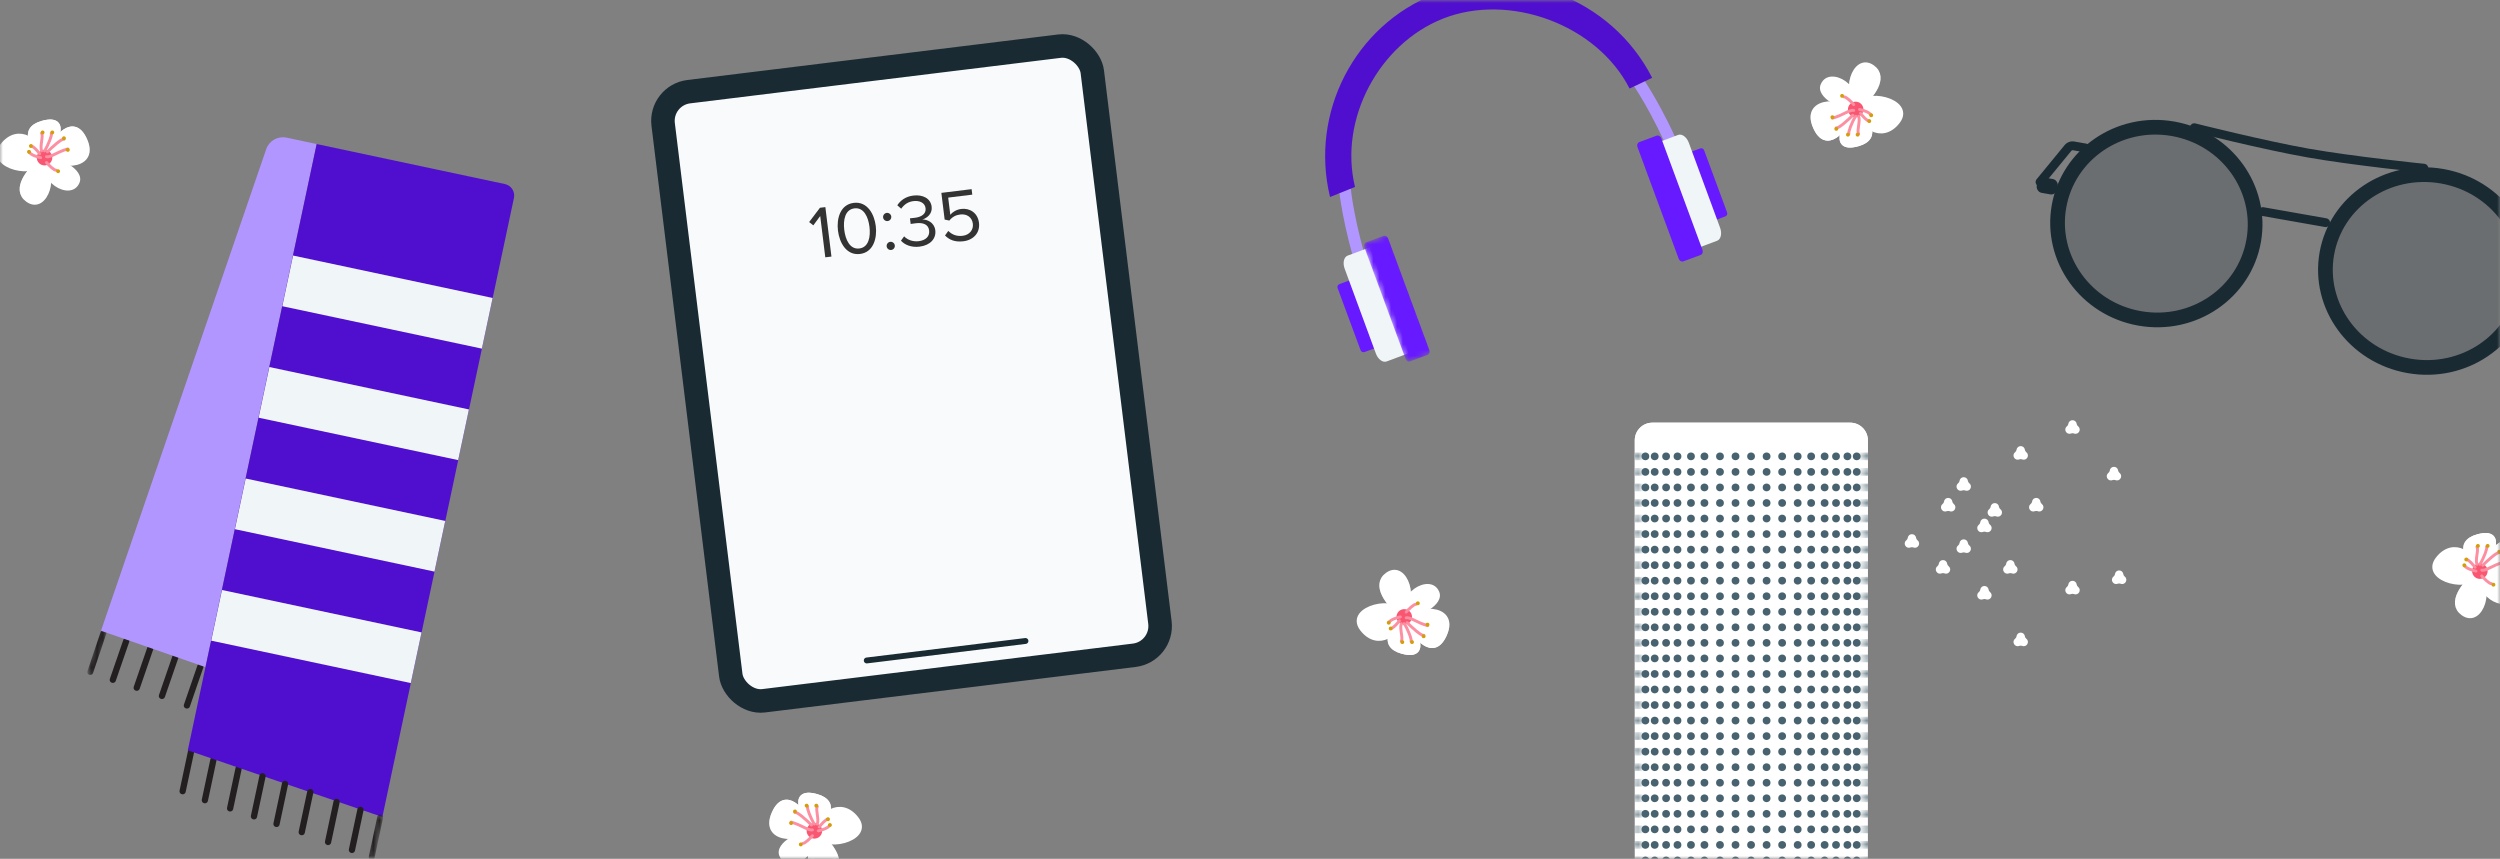 <svg width="425" height="146" viewBox="0 0 425 146" fill="none" xmlns="http://www.w3.org/2000/svg">
<rect x="0" y="0" width="425" height="146" fill="#808080" stroke="none"/>
<mask id="mask0" mask-type="alpha" maskUnits="userSpaceOnUse" x="0" y="0" width="425" height="146">
<rect width="425" height="146" fill="#C4C4C4"/>
</mask>
<g mask="url(#mask0)">
<mask id="mask1" mask-type="alpha" maskUnits="userSpaceOnUse" x="14" y="106" width="5" height="10">
<path fill-rule="evenodd" clip-rule="evenodd" d="M16.424 106.759L18.296 107.156L16.621 115.037L14.749 114.639L16.424 106.759Z" fill="white"/>
</mask>
<g mask="url(#mask1)">
<path fill-rule="evenodd" clip-rule="evenodd" d="M15.24 114.744C15.22 114.739 15.201 114.733 15.184 114.728C14.922 114.639 14.78 114.351 14.871 114.086L17.134 107.366C17.224 107.101 17.516 106.97 17.773 107.047C18.033 107.136 18.175 107.424 18.084 107.691L15.82 114.408C15.737 114.654 15.486 114.796 15.24 114.744Z" fill="#231F20"/>
</g>
<path fill-rule="evenodd" clip-rule="evenodd" d="M19.069 116.084C19.048 116.08 19.027 116.074 19.009 116.068C18.731 115.975 18.578 115.684 18.67 115.423L20.978 108.738C21.069 108.473 21.379 108.341 21.646 108.426C21.924 108.519 22.077 108.81 21.984 109.074L19.677 115.757C19.593 116.001 19.328 116.14 19.069 116.084Z" fill="#231F20"/>
<path fill-rule="evenodd" clip-rule="evenodd" d="M23.13 117.43C23.109 117.426 23.088 117.419 23.07 117.413C22.792 117.321 22.638 117.032 22.731 116.768L25.037 110.082C25.128 109.818 25.421 109.686 25.707 109.771C25.983 109.863 26.137 110.152 26.043 110.418L23.738 117.102C23.653 117.347 23.389 117.485 23.13 117.43Z" fill="#231F20"/>
<path fill-rule="evenodd" clip-rule="evenodd" d="M27.42 118.825C27.4 118.821 27.379 118.814 27.361 118.808C27.083 118.716 26.929 118.427 27.022 118.163L29.328 111.477C29.421 111.214 29.721 111.081 29.998 111.167C30.274 111.258 30.427 111.548 30.334 111.813L28.029 118.497C27.944 118.742 27.68 118.88 27.42 118.825Z" fill="#231F20"/>
<path fill-rule="evenodd" clip-rule="evenodd" d="M31.662 120.451C31.641 120.446 31.621 120.44 31.603 120.434C31.325 120.342 31.171 120.053 31.264 119.789L33.569 113.103C33.663 112.839 33.966 112.711 34.24 112.792C34.516 112.884 34.669 113.173 34.576 113.439L32.271 120.123C32.186 120.368 31.922 120.506 31.662 120.451Z" fill="#231F20"/>
<path fill-rule="evenodd" clip-rule="evenodd" d="M34.927 113.42C29.006 111.356 23.088 109.294 17.169 107.229C26.532 79.939 35.893 52.651 45.256 25.361C45.748 23.926 47.233 23.084 48.717 23.4L53.83 24.486L34.927 113.42Z" fill="#B296FF"/>
<path fill-rule="evenodd" clip-rule="evenodd" d="M30.937 135.024C30.648 134.963 30.464 134.691 30.523 134.416L31.983 127.558C32.041 127.283 32.321 127.11 32.608 127.171C32.895 127.232 33.081 127.504 33.022 127.779L31.562 134.637C31.503 134.914 31.224 135.085 30.937 135.024Z" fill="#231F20"/>
<path fill-rule="evenodd" clip-rule="evenodd" d="M34.717 136.552C34.431 136.491 34.245 136.219 34.303 135.944L35.761 129.085C35.82 128.811 36.1 128.637 36.387 128.698C36.674 128.759 36.859 129.032 36.801 129.306L35.343 136.165C35.285 136.44 35.004 136.613 34.717 136.552Z" fill="#231F20"/>
<path fill-rule="evenodd" clip-rule="evenodd" d="M39.008 137.947C38.721 137.886 38.536 137.614 38.594 137.339L40.052 130.48C40.111 130.206 40.391 130.032 40.678 130.093C40.965 130.154 41.15 130.427 41.092 130.701L39.634 137.56C39.575 137.835 39.295 138.008 39.008 137.947Z" fill="#231F20"/>
<path fill-rule="evenodd" clip-rule="evenodd" d="M65.004 138.885C53.976 135.109 42.95 131.332 31.922 127.556L53.83 24.486L85.83 31.288C86.91 31.517 87.6 32.58 87.37 33.66L65.004 138.885Z" fill="#500FCF"/>
<rect x="49.824" y="43.443" width="34.682" height="8.807" transform="rotate(12 49.824 43.443)" fill="#F0F5F7"/>
<rect x="45.795" y="62.395" width="34.682" height="8.807" transform="rotate(12 45.795 62.395)" fill="#F0F5F7"/>
<rect x="41.767" y="81.347" width="34.682" height="8.807" transform="rotate(12 41.767 81.347)" fill="#F0F5F7"/>
<rect x="37.739" y="100.299" width="34.682" height="8.807" transform="rotate(12 37.739 100.299)" fill="#F0F5F7"/>
<path fill-rule="evenodd" clip-rule="evenodd" d="M43.067 139.293C42.778 139.231 42.595 138.959 42.653 138.685L44.113 131.826C44.171 131.552 44.452 131.378 44.738 131.439C45.025 131.5 45.211 131.773 45.152 132.047L43.692 138.905C43.634 139.182 43.354 139.354 43.067 139.293Z" fill="#231F20"/>
<path fill-rule="evenodd" clip-rule="evenodd" d="M46.896 140.589C46.609 140.528 46.423 140.256 46.482 139.981L47.942 133.123C48 132.848 48.28 132.675 48.567 132.736C48.854 132.797 49.04 133.069 48.981 133.344L47.521 140.202C47.463 140.477 47.183 140.65 46.896 140.589Z" fill="#231F20"/>
<path fill-rule="evenodd" clip-rule="evenodd" d="M51.186 141.984C50.897 141.923 50.714 141.651 50.772 141.376L52.232 134.518C52.291 134.243 52.571 134.07 52.858 134.131C53.145 134.192 53.33 134.464 53.272 134.739L51.812 141.597C51.753 141.874 51.473 142.045 51.186 141.984Z" fill="#231F20"/>
<path fill-rule="evenodd" clip-rule="evenodd" d="M55.66 143.659C55.373 143.598 55.188 143.326 55.246 143.051L56.704 136.192C56.762 135.918 57.042 135.744 57.329 135.805C57.616 135.866 57.802 136.139 57.743 136.413L56.285 143.272C56.227 143.547 55.947 143.72 55.66 143.659Z" fill="#231F20"/>
<path fill-rule="evenodd" clip-rule="evenodd" d="M59.72 145.005C59.433 144.944 59.247 144.672 59.306 144.397L60.764 137.538C60.822 137.264 61.102 137.09 61.389 137.151C61.676 137.212 61.861 137.485 61.803 137.759L60.345 144.618C60.287 144.893 60.007 145.066 59.72 145.005Z" fill="#231F20"/>
<mask id="mask2" mask-type="alpha" maskUnits="userSpaceOnUse" x="62" y="138" width="4" height="9">
<path fill-rule="evenodd" clip-rule="evenodd" d="M63.75 138.247L65.223 138.56L63.576 146.308L62.103 145.995L63.75 138.247Z" fill="white"/>
</mask>
<g mask="url(#mask2)">
<path fill-rule="evenodd" clip-rule="evenodd" d="M63.084 146.204C62.813 146.146 62.64 145.88 62.698 145.609L64.136 138.843C64.194 138.572 64.46 138.399 64.731 138.456C65.002 138.514 65.175 138.78 65.118 139.051L63.679 145.817C63.622 146.088 63.355 146.262 63.084 146.204Z" fill="#231F20"/>
</g>
<path d="M383.126 40.928C381.561 49.8 372.904 55.742 363.735 54.125C354.566 52.508 348.463 43.964 350.028 35.092C351.592 26.22 360.25 20.278 369.418 21.894C378.587 23.511 384.69 32.056 383.126 40.928Z" fill="#192A32" fill-opacity="0.2" stroke="#192A32" stroke-width="2.5"/>
<path d="M429.094 49.033C427.532 57.891 418.789 63.833 409.486 62.192C400.184 60.552 394 51.978 395.562 43.121C397.124 34.263 405.867 28.321 415.169 29.962C424.472 31.602 430.656 40.175 429.094 49.033Z" fill="#192A32" fill-opacity="0.2" stroke="#192A32" stroke-width="2.5"/>
<line x1="384.689" y1="35.97" x2="395.355" y2="37.851" stroke="#192A32" stroke-width="1.5" stroke-linecap="round"/>
<path d="M373.028 21.709C373.028 21.709 384.775 24.674 392.39 26.017C400.006 27.36 412.058 28.591 412.058 28.591" stroke="#192A32" stroke-width="1.5" stroke-linecap="round"/>
<path d="M354.405 25.894C354.813 25.966 355.202 25.693 355.274 25.285C355.346 24.878 355.073 24.488 354.665 24.417L354.405 25.894ZM346.227 30.471C345.964 30.791 346.011 31.264 346.331 31.527C346.651 31.789 347.124 31.743 347.387 31.422L346.227 30.471ZM351.562 25.149L352.142 25.624L351.562 25.149ZM354.665 24.417L352.639 24.059L352.379 25.537L354.405 25.894L354.665 24.417ZM350.982 24.673L346.227 30.471L347.387 31.422L352.142 25.624L350.982 24.673ZM352.639 24.059C352.017 23.95 351.383 24.184 350.982 24.673L352.142 25.624C352.199 25.554 352.29 25.521 352.379 25.537L352.639 24.059Z" fill="#192A32"/>
<rect x="346.526" y="30.003" width="3.523" height="2.642" rx="1" transform="rotate(10 346.526 30.003)" fill="#192A32"/>
<path d="M333.133 81.724C333.255 80.922 334.41 80.922 334.532 81.724C334.559 81.899 334.651 82.058 334.789 82.169C335.422 82.676 334.845 83.676 334.09 83.381C333.924 83.317 333.74 83.317 333.575 83.381C332.82 83.676 332.243 82.676 332.875 82.169C333.014 82.058 333.106 81.899 333.133 81.724Z" fill="white"/>
<path d="M330.491 85.247C330.613 84.445 331.768 84.445 331.89 85.247C331.917 85.422 332.009 85.581 332.147 85.692C332.78 86.199 332.203 87.199 331.448 86.904C331.282 86.84 331.098 86.84 330.933 86.904C330.178 87.199 329.6 86.199 330.233 85.692C330.372 85.581 330.464 85.422 330.491 85.247Z" fill="white"/>
<path d="M338.417 86.127C338.539 85.326 339.694 85.326 339.816 86.127C339.843 86.303 339.935 86.462 340.074 86.573C340.706 87.079 340.129 88.079 339.374 87.785C339.208 87.72 339.025 87.72 338.859 87.785C338.104 88.079 337.527 87.079 338.16 86.573C338.298 86.462 338.39 86.303 338.417 86.127Z" fill="white"/>
<path d="M336.655 88.769C336.778 87.968 337.932 87.968 338.055 88.769C338.082 88.945 338.173 89.104 338.312 89.215C338.945 89.722 338.368 90.722 337.612 90.427C337.447 90.362 337.263 90.362 337.098 90.427C336.343 90.722 335.765 89.722 336.398 89.215C336.537 89.104 336.629 88.945 336.655 88.769Z" fill="white"/>
<path d="M324.326 91.412C324.448 90.61 325.603 90.61 325.725 91.412C325.752 91.587 325.844 91.746 325.983 91.857C326.615 92.364 326.038 93.364 325.283 93.069C325.117 93.004 324.934 93.004 324.768 93.069C324.013 93.364 323.436 92.364 324.069 91.857C324.207 91.746 324.299 91.587 324.326 91.412Z" fill="white"/>
<path d="M329.61 95.815C329.732 95.014 330.887 95.014 331.009 95.815C331.036 95.991 331.128 96.15 331.267 96.261C331.899 96.768 331.322 97.768 330.567 97.473C330.401 97.408 330.218 97.408 330.052 97.473C329.297 97.768 328.72 96.768 329.353 96.261C329.491 96.15 329.583 95.991 329.61 95.815Z" fill="white"/>
<path d="M341.059 95.815C341.182 95.014 342.336 95.014 342.459 95.815C342.485 95.991 342.577 96.15 342.716 96.261C343.349 96.768 342.771 97.768 342.016 97.473C341.851 97.408 341.667 97.408 341.502 97.473C340.747 97.768 340.169 96.768 340.802 96.261C340.941 96.15 341.032 95.991 341.059 95.815Z" fill="white"/>
<path d="M336.655 100.219C336.778 99.417 337.932 99.417 338.055 100.219C338.082 100.394 338.173 100.553 338.312 100.664C338.945 101.171 338.368 102.171 337.612 101.876C337.447 101.812 337.263 101.812 337.098 101.876C336.343 102.171 335.765 101.171 336.398 100.664C336.537 100.553 336.629 100.394 336.655 100.219Z" fill="white"/>
<path d="M342.82 108.145C342.943 107.343 344.097 107.343 344.22 108.145C344.246 108.32 344.338 108.479 344.477 108.59C345.11 109.097 344.532 110.097 343.777 109.802C343.612 109.738 343.428 109.738 343.263 109.802C342.507 110.097 341.93 109.097 342.563 108.59C342.702 108.479 342.793 108.32 342.82 108.145Z" fill="white"/>
<path d="M359.554 97.576C359.676 96.775 360.831 96.775 360.953 97.576C360.98 97.752 361.072 97.911 361.21 98.022C361.843 98.529 361.266 99.528 360.511 99.234C360.345 99.169 360.162 99.169 359.996 99.234C359.241 99.528 358.664 98.529 359.296 98.022C359.435 97.911 359.527 97.752 359.554 97.576Z" fill="white"/>
<path d="M351.627 99.338C351.75 98.537 352.904 98.537 353.027 99.338C353.054 99.513 353.145 99.672 353.284 99.784C353.917 100.29 353.339 101.29 352.584 100.995C352.419 100.931 352.235 100.931 352.07 100.995C351.315 101.29 350.737 100.29 351.37 99.784C351.509 99.672 351.601 99.513 351.627 99.338Z" fill="white"/>
<path d="M358.673 79.962C358.795 79.161 359.95 79.161 360.072 79.962C360.099 80.138 360.191 80.297 360.329 80.408C360.962 80.915 360.385 81.915 359.63 81.62C359.464 81.555 359.281 81.555 359.115 81.62C358.36 81.915 357.783 80.915 358.415 80.408C358.554 80.297 358.646 80.138 358.673 79.962Z" fill="white"/>
<path d="M351.627 72.036C351.75 71.235 352.904 71.235 353.027 72.036C353.054 72.212 353.145 72.371 353.284 72.482C353.917 72.988 353.339 73.988 352.584 73.694C352.419 73.629 352.235 73.629 352.07 73.694C351.315 73.988 350.737 72.988 351.37 72.482C351.509 72.371 351.601 72.212 351.627 72.036Z" fill="white"/>
<path d="M333.133 92.292C333.255 91.491 334.41 91.491 334.532 92.292C334.559 92.468 334.651 92.627 334.789 92.738C335.422 93.245 334.845 94.245 334.09 93.95C333.924 93.885 333.74 93.885 333.575 93.95C332.82 94.245 332.243 93.245 332.875 92.738C333.014 92.627 333.106 92.468 333.133 92.292Z" fill="white"/>
<path d="M345.463 85.247C345.585 84.445 346.74 84.445 346.862 85.247C346.889 85.422 346.981 85.581 347.119 85.692C347.752 86.199 347.175 87.199 346.42 86.904C346.254 86.84 346.071 86.84 345.905 86.904C345.15 87.199 344.573 86.199 345.205 85.692C345.344 85.581 345.436 85.422 345.463 85.247Z" fill="white"/>
<path d="M342.82 76.44C342.943 75.638 344.097 75.638 344.22 76.44C344.246 76.615 344.338 76.774 344.477 76.885C345.11 77.392 344.532 78.392 343.777 78.097C343.612 78.032 343.428 78.032 343.263 78.097C342.507 78.392 341.93 77.392 342.563 76.885C342.702 76.774 342.793 76.615 342.82 76.44Z" fill="white"/>
<path d="M277.908 74.856C277.908 73.2 279.251 71.856 280.908 71.856H314.54C316.197 71.856 317.54 73.2 317.54 74.856V149C317.54 150.657 316.197 152 314.54 152H280.908C279.251 152 277.908 150.657 277.908 149V74.856Z" fill="white"/>
<path d="M277.908 74.856C277.908 73.2 279.251 71.856 280.908 71.856H314.54C316.197 71.856 317.54 73.2 317.54 74.856V149C317.54 150.657 316.197 152 314.54 152H280.908C279.251 152 277.908 150.657 277.908 149V74.856Z" fill="url(#paint0_linear)"/>
<circle cx="292.396" cy="77.581" r="0.661" fill="#48636F"/>
<circle cx="295.038" cy="77.581" r="0.661" fill="#48636F"/>
<circle cx="297.68" cy="77.581" r="0.661" fill="#48636F"/>
<circle cx="300.322" cy="77.581" r="0.661" fill="#48636F"/>
<circle cx="302.964" cy="77.581" r="0.661" fill="#48636F"/>
<circle cx="279.714" cy="77.581" r="0.661" fill="#48636F"/>
<circle cx="283.236" cy="77.581" r="0.661" fill="#48636F"/>
<circle cx="281.299" cy="77.581" r="0.661" fill="#48636F"/>
<circle cx="285.174" cy="77.581" r="0.661" fill="#48636F"/>
<circle cx="287.464" cy="77.581" r="0.661" fill="#48636F"/>
<circle cx="289.754" cy="77.581" r="0.661" fill="#48636F"/>
<mask id="mask3" mask-type="alpha" maskUnits="userSpaceOnUse" x="277" y="76" width="2" height="3">
<circle cx="278.128" cy="77.581" r="0.661" fill="#C4C4C4"/>
</mask>
<g mask="url(#mask3)">
<rect x="277.908" y="76.92" width="1.321" height="1.321" fill="#48636F"/>
</g>
<circle r="0.661" transform="matrix(-1 0 0 1 315.646 77.581)" fill="#48636F"/>
<circle r="0.661" transform="matrix(-1 0 0 1 312.123 77.581)" fill="#48636F"/>
<circle r="0.661" transform="matrix(-1 0 0 1 314.061 77.581)" fill="#48636F"/>
<circle r="0.661" transform="matrix(-1 0 0 1 310.186 77.581)" fill="#48636F"/>
<circle r="0.661" transform="matrix(-1 0 0 1 307.896 77.581)" fill="#48636F"/>
<circle r="0.661" transform="matrix(-1 0 0 1 305.606 77.581)" fill="#48636F"/>
<mask id="mask4" mask-type="alpha" maskUnits="userSpaceOnUse" x="316" y="76" width="2" height="3">
<circle r="0.661" transform="matrix(-1 0 0 1 317.231 77.581)" fill="#C4C4C4"/>
</mask>
<g mask="url(#mask4)">
<rect width="1.321" height="1.321" transform="matrix(-1 0 0 1 317.539 76.92)" fill="#48636F"/>
</g>
<circle cx="292.396" cy="80.223" r="0.661" fill="#48636F"/>
<circle cx="295.038" cy="80.223" r="0.661" fill="#48636F"/>
<circle cx="297.68" cy="80.223" r="0.661" fill="#48636F"/>
<circle cx="300.322" cy="80.223" r="0.661" fill="#48636F"/>
<circle cx="302.964" cy="80.223" r="0.661" fill="#48636F"/>
<circle cx="279.714" cy="80.223" r="0.661" fill="#48636F"/>
<circle cx="283.237" cy="80.223" r="0.661" fill="#48636F"/>
<circle cx="281.299" cy="80.223" r="0.661" fill="#48636F"/>
<circle cx="285.174" cy="80.223" r="0.661" fill="#48636F"/>
<circle cx="287.464" cy="80.223" r="0.661" fill="#48636F"/>
<circle cx="289.754" cy="80.223" r="0.661" fill="#48636F"/>
<mask id="mask5" mask-type="alpha" maskUnits="userSpaceOnUse" x="277" y="79" width="2" height="2">
<circle cx="278.128" cy="80.223" r="0.661" fill="#C4C4C4"/>
</mask>
<g mask="url(#mask5)">
<rect x="277.908" y="79.562" width="1.321" height="1.321" fill="#48636F"/>
</g>
<circle r="0.661" transform="matrix(-1 0 0 1 315.646 80.223)" fill="#48636F"/>
<circle r="0.661" transform="matrix(-1 0 0 1 312.123 80.223)" fill="#48636F"/>
<circle r="0.661" transform="matrix(-1 0 0 1 314.061 80.223)" fill="#48636F"/>
<circle r="0.661" transform="matrix(-1 0 0 1 310.186 80.223)" fill="#48636F"/>
<circle r="0.661" transform="matrix(-1 0 0 1 307.896 80.223)" fill="#48636F"/>
<circle r="0.661" transform="matrix(-1 0 0 1 305.606 80.223)" fill="#48636F"/>
<mask id="mask6" mask-type="alpha" maskUnits="userSpaceOnUse" x="316" y="79" width="2" height="2">
<circle r="0.661" transform="matrix(-1 0 0 1 317.232 80.223)" fill="#C4C4C4"/>
</mask>
<g mask="url(#mask6)">
<rect width="1.321" height="1.321" transform="matrix(-1 0 0 1 317.539 79.562)" fill="#48636F"/>
</g>
<circle cx="292.396" cy="88.15" r="0.661" fill="#48636F"/>
<circle cx="295.038" cy="88.15" r="0.661" fill="#48636F"/>
<circle cx="297.68" cy="88.15" r="0.661" fill="#48636F"/>
<circle cx="300.322" cy="88.15" r="0.661" fill="#48636F"/>
<circle cx="302.964" cy="88.15" r="0.661" fill="#48636F"/>
<circle cx="279.714" cy="88.15" r="0.661" fill="#48636F"/>
<circle cx="283.237" cy="88.15" r="0.661" fill="#48636F"/>
<circle cx="281.299" cy="88.15" r="0.661" fill="#48636F"/>
<circle cx="285.174" cy="88.15" r="0.661" fill="#48636F"/>
<circle cx="287.464" cy="88.15" r="0.661" fill="#48636F"/>
<circle cx="289.754" cy="88.15" r="0.661" fill="#48636F"/>
<mask id="mask7" mask-type="alpha" maskUnits="userSpaceOnUse" x="277" y="87" width="2" height="2">
<circle cx="278.128" cy="88.15" r="0.661" fill="#C4C4C4"/>
</mask>
<g mask="url(#mask7)">
<rect x="277.909" y="87.489" width="1.321" height="1.321" fill="#48636F"/>
</g>
<circle r="0.661" transform="matrix(-1 0 0 1 315.646 88.15)" fill="#48636F"/>
<circle r="0.661" transform="matrix(-1 0 0 1 312.124 88.15)" fill="#48636F"/>
<circle r="0.661" transform="matrix(-1 0 0 1 314.061 88.15)" fill="#48636F"/>
<circle r="0.661" transform="matrix(-1 0 0 1 310.186 88.15)" fill="#48636F"/>
<circle r="0.661" transform="matrix(-1 0 0 1 307.896 88.15)" fill="#48636F"/>
<circle r="0.661" transform="matrix(-1 0 0 1 305.606 88.15)" fill="#48636F"/>
<mask id="mask8" mask-type="alpha" maskUnits="userSpaceOnUse" x="316" y="87" width="2" height="2">
<circle r="0.661" transform="matrix(-1 0 0 1 317.232 88.15)" fill="#C4C4C4"/>
</mask>
<g mask="url(#mask8)">
<rect width="1.321" height="1.321" transform="matrix(-1 0 0 1 317.54 87.489)" fill="#48636F"/>
</g>
<circle cx="292.396" cy="90.791" r="0.661" fill="#48636F"/>
<circle cx="295.038" cy="90.791" r="0.661" fill="#48636F"/>
<circle cx="297.68" cy="90.791" r="0.661" fill="#48636F"/>
<circle cx="300.322" cy="90.791" r="0.661" fill="#48636F"/>
<circle cx="302.964" cy="90.791" r="0.661" fill="#48636F"/>
<circle cx="279.714" cy="90.791" r="0.661" fill="#48636F"/>
<circle cx="283.237" cy="90.791" r="0.661" fill="#48636F"/>
<circle cx="281.299" cy="90.791" r="0.661" fill="#48636F"/>
<circle cx="285.174" cy="90.791" r="0.661" fill="#48636F"/>
<circle cx="287.464" cy="90.791" r="0.661" fill="#48636F"/>
<circle cx="289.754" cy="90.791" r="0.661" fill="#48636F"/>
<mask id="mask9" mask-type="alpha" maskUnits="userSpaceOnUse" x="277" y="90" width="2" height="2">
<circle cx="278.128" cy="90.791" r="0.661" fill="#C4C4C4"/>
</mask>
<g mask="url(#mask9)">
<rect x="277.909" y="90.131" width="1.321" height="1.321" fill="#48636F"/>
</g>
<circle r="0.661" transform="matrix(-1 0 0 1 315.646 90.791)" fill="#48636F"/>
<circle r="0.661" transform="matrix(-1 0 0 1 312.124 90.791)" fill="#48636F"/>
<circle r="0.661" transform="matrix(-1 0 0 1 314.061 90.791)" fill="#48636F"/>
<circle r="0.661" transform="matrix(-1 0 0 1 310.186 90.791)" fill="#48636F"/>
<circle r="0.661" transform="matrix(-1 0 0 1 307.896 90.791)" fill="#48636F"/>
<circle r="0.661" transform="matrix(-1 0 0 1 305.606 90.791)" fill="#48636F"/>
<mask id="mask10" mask-type="alpha" maskUnits="userSpaceOnUse" x="316" y="90" width="2" height="2">
<circle r="0.661" transform="matrix(-1 0 0 1 317.232 90.791)" fill="#C4C4C4"/>
</mask>
<g mask="url(#mask10)">
<rect width="1.321" height="1.321" transform="matrix(-1 0 0 1 317.54 90.131)" fill="#48636F"/>
</g>
<circle cx="292.396" cy="82.865" r="0.661" fill="#48636F"/>
<circle cx="295.038" cy="82.865" r="0.661" fill="#48636F"/>
<circle cx="297.68" cy="82.865" r="0.661" fill="#48636F"/>
<circle cx="300.322" cy="82.865" r="0.661" fill="#48636F"/>
<circle cx="302.964" cy="82.865" r="0.661" fill="#48636F"/>
<circle cx="279.714" cy="82.865" r="0.661" fill="#48636F"/>
<circle cx="283.237" cy="82.865" r="0.661" fill="#48636F"/>
<circle cx="281.299" cy="82.865" r="0.661" fill="#48636F"/>
<circle cx="285.174" cy="82.865" r="0.661" fill="#48636F"/>
<circle cx="287.464" cy="82.865" r="0.661" fill="#48636F"/>
<circle cx="289.754" cy="82.865" r="0.661" fill="#48636F"/>
<mask id="mask11" mask-type="alpha" maskUnits="userSpaceOnUse" x="277" y="82" width="2" height="2">
<circle cx="278.128" cy="82.865" r="0.661" fill="#C4C4C4"/>
</mask>
<g mask="url(#mask11)">
<rect x="277.908" y="82.205" width="1.321" height="1.321" fill="#48636F"/>
</g>
<circle r="0.661" transform="matrix(-1 0 0 1 315.646 82.865)" fill="#48636F"/>
<circle r="0.661" transform="matrix(-1 0 0 1 312.123 82.865)" fill="#48636F"/>
<circle r="0.661" transform="matrix(-1 0 0 1 314.061 82.865)" fill="#48636F"/>
<circle r="0.661" transform="matrix(-1 0 0 1 310.186 82.865)" fill="#48636F"/>
<circle r="0.661" transform="matrix(-1 0 0 1 307.896 82.865)" fill="#48636F"/>
<circle r="0.661" transform="matrix(-1 0 0 1 305.606 82.865)" fill="#48636F"/>
<mask id="mask12" mask-type="alpha" maskUnits="userSpaceOnUse" x="316" y="82" width="2" height="2">
<circle r="0.661" transform="matrix(-1 0 0 1 317.232 82.865)" fill="#C4C4C4"/>
</mask>
<g mask="url(#mask12)">
<rect width="1.321" height="1.321" transform="matrix(-1 0 0 1 317.539 82.205)" fill="#48636F"/>
</g>
<circle cx="292.396" cy="85.507" r="0.661" fill="#48636F"/>
<circle cx="295.038" cy="85.507" r="0.661" fill="#48636F"/>
<circle cx="297.68" cy="85.507" r="0.661" fill="#48636F"/>
<circle cx="300.322" cy="85.507" r="0.661" fill="#48636F"/>
<circle cx="302.964" cy="85.507" r="0.661" fill="#48636F"/>
<circle cx="279.714" cy="85.507" r="0.661" fill="#48636F"/>
<circle cx="283.237" cy="85.507" r="0.661" fill="#48636F"/>
<circle cx="281.299" cy="85.507" r="0.661" fill="#48636F"/>
<circle cx="285.174" cy="85.507" r="0.661" fill="#48636F"/>
<circle cx="287.464" cy="85.507" r="0.661" fill="#48636F"/>
<circle cx="289.754" cy="85.507" r="0.661" fill="#48636F"/>
<mask id="mask13" mask-type="alpha" maskUnits="userSpaceOnUse" x="277" y="84" width="2" height="3">
<circle cx="278.128" cy="85.507" r="0.661" fill="#C4C4C4"/>
</mask>
<g mask="url(#mask13)">
<rect x="277.909" y="84.847" width="1.321" height="1.321" fill="#48636F"/>
</g>
<circle r="0.661" transform="matrix(-1 0 0 1 315.646 85.507)" fill="#48636F"/>
<circle r="0.661" transform="matrix(-1 0 0 1 312.124 85.507)" fill="#48636F"/>
<circle r="0.661" transform="matrix(-1 0 0 1 314.061 85.507)" fill="#48636F"/>
<circle r="0.661" transform="matrix(-1 0 0 1 310.186 85.507)" fill="#48636F"/>
<circle r="0.661" transform="matrix(-1 0 0 1 307.896 85.507)" fill="#48636F"/>
<circle r="0.661" transform="matrix(-1 0 0 1 305.606 85.507)" fill="#48636F"/>
<mask id="mask14" mask-type="alpha" maskUnits="userSpaceOnUse" x="316" y="84" width="2" height="3">
<circle r="0.661" transform="matrix(-1 0 0 1 317.232 85.507)" fill="#C4C4C4"/>
</mask>
<g mask="url(#mask14)">
<rect width="1.321" height="1.321" transform="matrix(-1 0 0 1 317.54 84.847)" fill="#48636F"/>
</g>
<circle cx="292.396" cy="93.434" r="0.661" fill="#48636F"/>
<circle cx="295.038" cy="93.434" r="0.661" fill="#48636F"/>
<circle cx="297.68" cy="93.434" r="0.661" fill="#48636F"/>
<circle cx="300.322" cy="93.434" r="0.661" fill="#48636F"/>
<circle cx="302.964" cy="93.434" r="0.661" fill="#48636F"/>
<circle cx="279.714" cy="93.434" r="0.661" fill="#48636F"/>
<circle cx="283.237" cy="93.434" r="0.661" fill="#48636F"/>
<circle cx="281.299" cy="93.434" r="0.661" fill="#48636F"/>
<circle cx="285.174" cy="93.434" r="0.661" fill="#48636F"/>
<circle cx="287.464" cy="93.434" r="0.661" fill="#48636F"/>
<circle cx="289.754" cy="93.434" r="0.661" fill="#48636F"/>
<mask id="mask15" mask-type="alpha" maskUnits="userSpaceOnUse" x="277" y="92" width="2" height="3">
<circle cx="278.128" cy="93.434" r="0.661" fill="#C4C4C4"/>
</mask>
<g mask="url(#mask15)">
<rect x="277.908" y="92.773" width="1.321" height="1.321" fill="#48636F"/>
</g>
<circle r="0.661" transform="matrix(-1 0 0 1 315.646 93.434)" fill="#48636F"/>
<circle r="0.661" transform="matrix(-1 0 0 1 312.123 93.434)" fill="#48636F"/>
<circle r="0.661" transform="matrix(-1 0 0 1 314.061 93.434)" fill="#48636F"/>
<circle r="0.661" transform="matrix(-1 0 0 1 310.186 93.434)" fill="#48636F"/>
<circle r="0.661" transform="matrix(-1 0 0 1 307.896 93.434)" fill="#48636F"/>
<circle r="0.661" transform="matrix(-1 0 0 1 305.606 93.434)" fill="#48636F"/>
<mask id="mask16" mask-type="alpha" maskUnits="userSpaceOnUse" x="316" y="92" width="2" height="3">
<circle r="0.661" transform="matrix(-1 0 0 1 317.232 93.434)" fill="#C4C4C4"/>
</mask>
<g mask="url(#mask16)">
<rect width="1.321" height="1.321" transform="matrix(-1 0 0 1 317.539 92.773)" fill="#48636F"/>
</g>
<circle cx="292.396" cy="96.076" r="0.661" fill="#48636F"/>
<circle cx="295.038" cy="96.075" r="0.661" fill="#48636F"/>
<circle cx="297.68" cy="96.075" r="0.661" fill="#48636F"/>
<circle cx="300.322" cy="96.075" r="0.661" fill="#48636F"/>
<circle cx="302.964" cy="96.075" r="0.661" fill="#48636F"/>
<circle cx="279.714" cy="96.076" r="0.661" fill="#48636F"/>
<circle cx="283.237" cy="96.076" r="0.661" fill="#48636F"/>
<circle cx="281.299" cy="96.076" r="0.661" fill="#48636F"/>
<circle cx="285.174" cy="96.076" r="0.661" fill="#48636F"/>
<circle cx="287.464" cy="96.076" r="0.661" fill="#48636F"/>
<circle cx="289.754" cy="96.076" r="0.661" fill="#48636F"/>
<mask id="mask17" mask-type="alpha" maskUnits="userSpaceOnUse" x="277" y="95" width="2" height="2">
<circle cx="278.128" cy="96.076" r="0.661" fill="#C4C4C4"/>
</mask>
<g mask="url(#mask17)">
<rect x="277.908" y="95.415" width="1.321" height="1.321" fill="#48636F"/>
</g>
<circle r="0.661" transform="matrix(-1 0 0 1 315.646 96.075)" fill="#48636F"/>
<circle r="0.661" transform="matrix(-1 0 0 1 312.123 96.075)" fill="#48636F"/>
<circle r="0.661" transform="matrix(-1 0 0 1 314.061 96.075)" fill="#48636F"/>
<circle r="0.661" transform="matrix(-1 0 0 1 310.186 96.075)" fill="#48636F"/>
<circle r="0.661" transform="matrix(-1 0 0 1 307.896 96.075)" fill="#48636F"/>
<circle r="0.661" transform="matrix(-1 0 0 1 305.606 96.075)" fill="#48636F"/>
<mask id="mask18" mask-type="alpha" maskUnits="userSpaceOnUse" x="316" y="95" width="2" height="2">
<circle r="0.661" transform="matrix(-1 0 0 1 317.232 96.076)" fill="#C4C4C4"/>
</mask>
<g mask="url(#mask18)">
<rect width="1.321" height="1.321" transform="matrix(-1 0 0 1 317.539 95.415)" fill="#48636F"/>
</g>
<circle cx="292.396" cy="104.002" r="0.661" fill="#48636F"/>
<circle cx="295.038" cy="104.002" r="0.661" fill="#48636F"/>
<circle cx="297.68" cy="104.002" r="0.661" fill="#48636F"/>
<circle cx="300.322" cy="104.002" r="0.661" fill="#48636F"/>
<circle cx="302.964" cy="104.002" r="0.661" fill="#48636F"/>
<circle cx="279.714" cy="104.002" r="0.661" fill="#48636F"/>
<circle cx="283.237" cy="104.002" r="0.661" fill="#48636F"/>
<circle cx="281.299" cy="104.002" r="0.661" fill="#48636F"/>
<circle cx="285.174" cy="104.002" r="0.661" fill="#48636F"/>
<circle cx="287.464" cy="104.002" r="0.661" fill="#48636F"/>
<circle cx="289.754" cy="104.002" r="0.661" fill="#48636F"/>
<mask id="mask19" mask-type="alpha" maskUnits="userSpaceOnUse" x="277" y="103" width="2" height="2">
<circle cx="278.128" cy="104.003" r="0.661" fill="#C4C4C4"/>
</mask>
<g mask="url(#mask19)">
<rect x="277.909" y="103.342" width="1.321" height="1.321" fill="#48636F"/>
</g>
<circle r="0.661" transform="matrix(-1 0 0 1 315.646 104.002)" fill="#48636F"/>
<circle r="0.661" transform="matrix(-1 0 0 1 312.124 104.002)" fill="#48636F"/>
<circle r="0.661" transform="matrix(-1 0 0 1 314.061 104.002)" fill="#48636F"/>
<circle r="0.661" transform="matrix(-1 0 0 1 310.186 104.002)" fill="#48636F"/>
<circle r="0.661" transform="matrix(-1 0 0 1 307.896 104.002)" fill="#48636F"/>
<circle r="0.661" transform="matrix(-1 0 0 1 305.606 104.002)" fill="#48636F"/>
<mask id="mask20" mask-type="alpha" maskUnits="userSpaceOnUse" x="316" y="103" width="2" height="2">
<circle r="0.661" transform="matrix(-1 0 0 1 317.232 104.002)" fill="#C4C4C4"/>
</mask>
<g mask="url(#mask20)">
<rect width="1.321" height="1.321" transform="matrix(-1 0 0 1 317.54 103.342)" fill="#48636F"/>
</g>
<circle cx="292.396" cy="106.644" r="0.661" fill="#48636F"/>
<circle cx="295.038" cy="106.644" r="0.661" fill="#48636F"/>
<circle cx="297.68" cy="106.644" r="0.661" fill="#48636F"/>
<circle cx="300.322" cy="106.644" r="0.661" fill="#48636F"/>
<circle cx="302.964" cy="106.644" r="0.661" fill="#48636F"/>
<circle cx="279.714" cy="106.644" r="0.661" fill="#48636F"/>
<circle cx="283.237" cy="106.644" r="0.661" fill="#48636F"/>
<circle cx="281.299" cy="106.644" r="0.661" fill="#48636F"/>
<circle cx="285.174" cy="106.644" r="0.661" fill="#48636F"/>
<circle cx="287.464" cy="106.644" r="0.661" fill="#48636F"/>
<circle cx="289.754" cy="106.644" r="0.661" fill="#48636F"/>
<mask id="mask21" mask-type="alpha" maskUnits="userSpaceOnUse" x="277" y="105" width="2" height="3">
<circle cx="278.128" cy="106.644" r="0.661" fill="#C4C4C4"/>
</mask>
<g mask="url(#mask21)">
<rect x="277.909" y="105.984" width="1.321" height="1.321" fill="#48636F"/>
</g>
<circle r="0.661" transform="matrix(-1 0 0 1 315.646 106.644)" fill="#48636F"/>
<circle r="0.661" transform="matrix(-1 0 0 1 312.124 106.644)" fill="#48636F"/>
<circle r="0.661" transform="matrix(-1 0 0 1 314.061 106.644)" fill="#48636F"/>
<circle r="0.661" transform="matrix(-1 0 0 1 310.186 106.644)" fill="#48636F"/>
<circle r="0.661" transform="matrix(-1 0 0 1 307.896 106.644)" fill="#48636F"/>
<circle r="0.661" transform="matrix(-1 0 0 1 305.606 106.644)" fill="#48636F"/>
<mask id="mask22" mask-type="alpha" maskUnits="userSpaceOnUse" x="316" y="105" width="2" height="3">
<circle r="0.661" transform="matrix(-1 0 0 1 317.232 106.644)" fill="#C4C4C4"/>
</mask>
<g mask="url(#mask22)">
<rect width="1.321" height="1.321" transform="matrix(-1 0 0 1 317.54 105.984)" fill="#48636F"/>
</g>
<circle cx="292.396" cy="98.718" r="0.661" fill="#48636F"/>
<circle cx="295.038" cy="98.718" r="0.661" fill="#48636F"/>
<circle cx="297.68" cy="98.718" r="0.661" fill="#48636F"/>
<circle cx="300.322" cy="98.718" r="0.661" fill="#48636F"/>
<circle cx="302.964" cy="98.718" r="0.661" fill="#48636F"/>
<circle cx="279.714" cy="98.718" r="0.661" fill="#48636F"/>
<circle cx="283.237" cy="98.718" r="0.661" fill="#48636F"/>
<circle cx="281.299" cy="98.718" r="0.661" fill="#48636F"/>
<circle cx="285.174" cy="98.718" r="0.661" fill="#48636F"/>
<circle cx="287.464" cy="98.718" r="0.661" fill="#48636F"/>
<circle cx="289.754" cy="98.718" r="0.661" fill="#48636F"/>
<mask id="mask23" mask-type="alpha" maskUnits="userSpaceOnUse" x="277" y="98" width="2" height="2">
<circle cx="278.128" cy="98.719" r="0.661" fill="#C4C4C4"/>
</mask>
<g mask="url(#mask23)">
<rect x="277.908" y="98.057" width="1.321" height="1.321" fill="#48636F"/>
</g>
<circle r="0.661" transform="matrix(-1 0 0 1 315.646 98.718)" fill="#48636F"/>
<circle r="0.661" transform="matrix(-1 0 0 1 312.123 98.718)" fill="#48636F"/>
<circle r="0.661" transform="matrix(-1 0 0 1 314.061 98.718)" fill="#48636F"/>
<circle r="0.661" transform="matrix(-1 0 0 1 310.186 98.718)" fill="#48636F"/>
<circle r="0.661" transform="matrix(-1 0 0 1 307.896 98.718)" fill="#48636F"/>
<circle r="0.661" transform="matrix(-1 0 0 1 305.606 98.718)" fill="#48636F"/>
<mask id="mask24" mask-type="alpha" maskUnits="userSpaceOnUse" x="316" y="98" width="2" height="2">
<circle r="0.661" transform="matrix(-1 0 0 1 317.232 98.718)" fill="#C4C4C4"/>
</mask>
<g mask="url(#mask24)">
<rect width="1.321" height="1.321" transform="matrix(-1 0 0 1 317.539 98.058)" fill="#48636F"/>
</g>
<circle cx="292.396" cy="101.36" r="0.661" fill="#48636F"/>
<circle cx="295.038" cy="101.36" r="0.661" fill="#48636F"/>
<circle cx="297.68" cy="101.36" r="0.661" fill="#48636F"/>
<circle cx="300.322" cy="101.36" r="0.661" fill="#48636F"/>
<circle cx="302.964" cy="101.36" r="0.661" fill="#48636F"/>
<circle cx="279.714" cy="101.36" r="0.661" fill="#48636F"/>
<circle cx="283.237" cy="101.36" r="0.661" fill="#48636F"/>
<circle cx="281.299" cy="101.36" r="0.661" fill="#48636F"/>
<circle cx="285.174" cy="101.36" r="0.661" fill="#48636F"/>
<circle cx="287.464" cy="101.36" r="0.661" fill="#48636F"/>
<circle cx="289.754" cy="101.36" r="0.661" fill="#48636F"/>
<mask id="mask25" mask-type="alpha" maskUnits="userSpaceOnUse" x="277" y="100" width="2" height="3">
<circle cx="278.128" cy="101.361" r="0.661" fill="#C4C4C4"/>
</mask>
<g mask="url(#mask25)">
<rect x="277.909" y="100.7" width="1.321" height="1.321" fill="#48636F"/>
</g>
<circle r="0.661" transform="matrix(-1 0 0 1 315.646 101.36)" fill="#48636F"/>
<circle r="0.661" transform="matrix(-1 0 0 1 312.124 101.36)" fill="#48636F"/>
<circle r="0.661" transform="matrix(-1 0 0 1 314.061 101.36)" fill="#48636F"/>
<circle r="0.661" transform="matrix(-1 0 0 1 310.186 101.36)" fill="#48636F"/>
<circle r="0.661" transform="matrix(-1 0 0 1 307.896 101.36)" fill="#48636F"/>
<circle r="0.661" transform="matrix(-1 0 0 1 305.606 101.36)" fill="#48636F"/>
<mask id="mask26" mask-type="alpha" maskUnits="userSpaceOnUse" x="316" y="100" width="2" height="3">
<circle r="0.661" transform="matrix(-1 0 0 1 317.232 101.36)" fill="#C4C4C4"/>
</mask>
<g mask="url(#mask26)">
<rect width="1.321" height="1.321" transform="matrix(-1 0 0 1 317.54 100.7)" fill="#48636F"/>
</g>
<circle cx="292.396" cy="109.286" r="0.661" fill="#48636F"/>
<circle cx="295.038" cy="109.286" r="0.661" fill="#48636F"/>
<circle cx="297.68" cy="109.286" r="0.661" fill="#48636F"/>
<circle cx="300.322" cy="109.286" r="0.661" fill="#48636F"/>
<circle cx="302.964" cy="109.286" r="0.661" fill="#48636F"/>
<circle cx="279.714" cy="109.286" r="0.661" fill="#48636F"/>
<circle cx="283.237" cy="109.286" r="0.661" fill="#48636F"/>
<circle cx="281.299" cy="109.286" r="0.661" fill="#48636F"/>
<circle cx="285.174" cy="109.286" r="0.661" fill="#48636F"/>
<circle cx="287.464" cy="109.286" r="0.661" fill="#48636F"/>
<circle cx="289.754" cy="109.286" r="0.661" fill="#48636F"/>
<mask id="mask27" mask-type="alpha" maskUnits="userSpaceOnUse" x="277" y="108" width="2" height="2">
<circle cx="278.128" cy="109.287" r="0.661" fill="#C4C4C4"/>
</mask>
<g mask="url(#mask27)">
<rect x="277.908" y="108.626" width="1.321" height="1.321" fill="#48636F"/>
</g>
<circle r="0.661" transform="matrix(-1 0 0 1 315.646 109.286)" fill="#48636F"/>
<circle r="0.661" transform="matrix(-1 0 0 1 312.123 109.286)" fill="#48636F"/>
<circle r="0.661" transform="matrix(-1 0 0 1 314.061 109.286)" fill="#48636F"/>
<circle r="0.661" transform="matrix(-1 0 0 1 310.186 109.286)" fill="#48636F"/>
<circle r="0.661" transform="matrix(-1 0 0 1 307.896 109.286)" fill="#48636F"/>
<circle r="0.661" transform="matrix(-1 0 0 1 305.606 109.286)" fill="#48636F"/>
<mask id="mask28" mask-type="alpha" maskUnits="userSpaceOnUse" x="316" y="108" width="2" height="2">
<circle r="0.661" transform="matrix(-1 0 0 1 317.232 109.287)" fill="#C4C4C4"/>
</mask>
<g mask="url(#mask28)">
<rect width="1.321" height="1.321" transform="matrix(-1 0 0 1 317.539 108.626)" fill="#48636F"/>
</g>
<circle cx="292.396" cy="111.929" r="0.661" fill="#48636F"/>
<circle cx="295.038" cy="111.929" r="0.661" fill="#48636F"/>
<circle cx="297.68" cy="111.929" r="0.661" fill="#48636F"/>
<circle cx="300.322" cy="111.929" r="0.661" fill="#48636F"/>
<circle cx="302.964" cy="111.929" r="0.661" fill="#48636F"/>
<circle cx="279.714" cy="111.929" r="0.661" fill="#48636F"/>
<circle cx="283.237" cy="111.929" r="0.661" fill="#48636F"/>
<circle cx="281.299" cy="111.929" r="0.661" fill="#48636F"/>
<circle cx="285.174" cy="111.929" r="0.661" fill="#48636F"/>
<circle cx="287.464" cy="111.929" r="0.661" fill="#48636F"/>
<circle cx="289.754" cy="111.929" r="0.661" fill="#48636F"/>
<mask id="mask29" mask-type="alpha" maskUnits="userSpaceOnUse" x="277" y="111" width="2" height="2">
<circle cx="278.128" cy="111.929" r="0.661" fill="#C4C4C4"/>
</mask>
<g mask="url(#mask29)">
<rect x="277.909" y="111.268" width="1.321" height="1.321" fill="#48636F"/>
</g>
<circle r="0.661" transform="matrix(-1 0 0 1 315.646 111.929)" fill="#48636F"/>
<circle r="0.661" transform="matrix(-1 0 0 1 312.124 111.929)" fill="#48636F"/>
<circle r="0.661" transform="matrix(-1 0 0 1 314.061 111.929)" fill="#48636F"/>
<circle r="0.661" transform="matrix(-1 0 0 1 310.186 111.929)" fill="#48636F"/>
<circle r="0.661" transform="matrix(-1 0 0 1 307.896 111.929)" fill="#48636F"/>
<circle r="0.661" transform="matrix(-1 0 0 1 305.606 111.929)" fill="#48636F"/>
<mask id="mask30" mask-type="alpha" maskUnits="userSpaceOnUse" x="316" y="111" width="2" height="2">
<circle r="0.661" transform="matrix(-1 0 0 1 317.232 111.929)" fill="#C4C4C4"/>
</mask>
<g mask="url(#mask30)">
<rect width="1.321" height="1.321" transform="matrix(-1 0 0 1 317.54 111.268)" fill="#48636F"/>
</g>
<circle cx="292.396" cy="119.855" r="0.661" fill="#48636F"/>
<circle cx="295.038" cy="119.855" r="0.661" fill="#48636F"/>
<circle cx="297.68" cy="119.855" r="0.661" fill="#48636F"/>
<circle cx="300.322" cy="119.855" r="0.661" fill="#48636F"/>
<circle cx="302.964" cy="119.855" r="0.661" fill="#48636F"/>
<circle cx="279.714" cy="119.855" r="0.661" fill="#48636F"/>
<circle cx="283.237" cy="119.855" r="0.661" fill="#48636F"/>
<circle cx="281.299" cy="119.855" r="0.661" fill="#48636F"/>
<circle cx="285.174" cy="119.855" r="0.661" fill="#48636F"/>
<circle cx="287.464" cy="119.855" r="0.661" fill="#48636F"/>
<circle cx="289.754" cy="119.855" r="0.661" fill="#48636F"/>
<mask id="mask31" mask-type="alpha" maskUnits="userSpaceOnUse" x="277" y="119" width="2" height="2">
<circle cx="278.129" cy="119.855" r="0.661" fill="#C4C4C4"/>
</mask>
<g mask="url(#mask31)">
<rect x="277.909" y="119.194" width="1.321" height="1.321" fill="#48636F"/>
</g>
<circle r="0.661" transform="matrix(-1 0 0 1 315.646 119.855)" fill="#48636F"/>
<circle r="0.661" transform="matrix(-1 0 0 1 312.124 119.855)" fill="#48636F"/>
<circle r="0.661" transform="matrix(-1 0 0 1 314.061 119.855)" fill="#48636F"/>
<circle r="0.661" transform="matrix(-1 0 0 1 310.186 119.855)" fill="#48636F"/>
<circle r="0.661" transform="matrix(-1 0 0 1 307.896 119.855)" fill="#48636F"/>
<circle r="0.661" transform="matrix(-1 0 0 1 305.607 119.855)" fill="#48636F"/>
<mask id="mask32" mask-type="alpha" maskUnits="userSpaceOnUse" x="316" y="119" width="2" height="2">
<circle r="0.661" transform="matrix(-1 0 0 1 317.232 119.855)" fill="#C4C4C4"/>
</mask>
<g mask="url(#mask32)">
<rect width="1.321" height="1.321" transform="matrix(-1 0 0 1 317.54 119.194)" fill="#48636F"/>
</g>
<circle cx="292.396" cy="122.497" r="0.661" fill="#48636F"/>
<circle cx="295.038" cy="122.497" r="0.661" fill="#48636F"/>
<circle cx="297.68" cy="122.497" r="0.661" fill="#48636F"/>
<circle cx="300.322" cy="122.497" r="0.661" fill="#48636F"/>
<circle cx="302.964" cy="122.497" r="0.661" fill="#48636F"/>
<circle cx="279.714" cy="122.497" r="0.661" fill="#48636F"/>
<circle cx="283.237" cy="122.497" r="0.661" fill="#48636F"/>
<circle cx="281.299" cy="122.497" r="0.661" fill="#48636F"/>
<circle cx="285.174" cy="122.497" r="0.661" fill="#48636F"/>
<circle cx="287.464" cy="122.497" r="0.661" fill="#48636F"/>
<circle cx="289.754" cy="122.497" r="0.661" fill="#48636F"/>
<mask id="mask33" mask-type="alpha" maskUnits="userSpaceOnUse" x="277" y="121" width="2" height="3">
<circle cx="278.129" cy="122.497" r="0.661" fill="#C4C4C4"/>
</mask>
<g mask="url(#mask33)">
<rect x="277.909" y="121.837" width="1.321" height="1.321" fill="#48636F"/>
</g>
<circle r="0.661" transform="matrix(-1 0 0 1 315.646 122.497)" fill="#48636F"/>
<circle r="0.661" transform="matrix(-1 0 0 1 312.124 122.497)" fill="#48636F"/>
<circle r="0.661" transform="matrix(-1 0 0 1 314.061 122.497)" fill="#48636F"/>
<circle r="0.661" transform="matrix(-1 0 0 1 310.186 122.497)" fill="#48636F"/>
<circle r="0.661" transform="matrix(-1 0 0 1 307.896 122.497)" fill="#48636F"/>
<circle r="0.661" transform="matrix(-1 0 0 1 305.607 122.497)" fill="#48636F"/>
<mask id="mask34" mask-type="alpha" maskUnits="userSpaceOnUse" x="316" y="121" width="2" height="3">
<circle r="0.661" transform="matrix(-1 0 0 1 317.232 122.497)" fill="#C4C4C4"/>
</mask>
<g mask="url(#mask34)">
<rect width="1.321" height="1.321" transform="matrix(-1 0 0 1 317.54 121.837)" fill="#48636F"/>
</g>
<circle cx="292.396" cy="114.571" r="0.661" fill="#48636F"/>
<circle cx="295.038" cy="114.571" r="0.661" fill="#48636F"/>
<circle cx="297.68" cy="114.571" r="0.661" fill="#48636F"/>
<circle cx="300.322" cy="114.571" r="0.661" fill="#48636F"/>
<circle cx="302.964" cy="114.571" r="0.661" fill="#48636F"/>
<circle cx="279.714" cy="114.571" r="0.661" fill="#48636F"/>
<circle cx="283.237" cy="114.571" r="0.661" fill="#48636F"/>
<circle cx="281.299" cy="114.571" r="0.661" fill="#48636F"/>
<circle cx="285.174" cy="114.571" r="0.661" fill="#48636F"/>
<circle cx="287.464" cy="114.571" r="0.661" fill="#48636F"/>
<circle cx="289.754" cy="114.571" r="0.661" fill="#48636F"/>
<mask id="mask35" mask-type="alpha" maskUnits="userSpaceOnUse" x="277" y="113" width="2" height="3">
<circle cx="278.128" cy="114.571" r="0.661" fill="#C4C4C4"/>
</mask>
<g mask="url(#mask35)">
<rect x="277.909" y="113.91" width="1.321" height="1.321" fill="#48636F"/>
</g>
<circle r="0.661" transform="matrix(-1 0 0 1 315.646 114.571)" fill="#48636F"/>
<circle r="0.661" transform="matrix(-1 0 0 1 312.124 114.571)" fill="#48636F"/>
<circle r="0.661" transform="matrix(-1 0 0 1 314.061 114.571)" fill="#48636F"/>
<circle r="0.661" transform="matrix(-1 0 0 1 310.186 114.571)" fill="#48636F"/>
<circle r="0.661" transform="matrix(-1 0 0 1 307.896 114.571)" fill="#48636F"/>
<circle r="0.661" transform="matrix(-1 0 0 1 305.606 114.571)" fill="#48636F"/>
<mask id="mask36" mask-type="alpha" maskUnits="userSpaceOnUse" x="316" y="113" width="2" height="3">
<circle r="0.661" transform="matrix(-1 0 0 1 317.232 114.571)" fill="#C4C4C4"/>
</mask>
<g mask="url(#mask36)">
<rect width="1.321" height="1.321" transform="matrix(-1 0 0 1 317.54 113.91)" fill="#48636F"/>
</g>
<circle cx="292.396" cy="117.213" r="0.661" fill="#48636F"/>
<circle cx="295.038" cy="117.213" r="0.661" fill="#48636F"/>
<circle cx="297.68" cy="117.213" r="0.661" fill="#48636F"/>
<circle cx="300.322" cy="117.213" r="0.661" fill="#48636F"/>
<circle cx="302.964" cy="117.213" r="0.661" fill="#48636F"/>
<circle cx="279.714" cy="117.213" r="0.661" fill="#48636F"/>
<circle cx="283.237" cy="117.213" r="0.661" fill="#48636F"/>
<circle cx="281.299" cy="117.213" r="0.661" fill="#48636F"/>
<circle cx="285.174" cy="117.213" r="0.661" fill="#48636F"/>
<circle cx="287.464" cy="117.213" r="0.661" fill="#48636F"/>
<circle cx="289.754" cy="117.213" r="0.661" fill="#48636F"/>
<mask id="mask37" mask-type="alpha" maskUnits="userSpaceOnUse" x="277" y="116" width="2" height="2">
<circle cx="278.129" cy="117.213" r="0.661" fill="#C4C4C4"/>
</mask>
<g mask="url(#mask37)">
<rect x="277.909" y="116.552" width="1.321" height="1.321" fill="#48636F"/>
</g>
<circle r="0.661" transform="matrix(-1 0 0 1 315.646 117.213)" fill="#48636F"/>
<circle r="0.661" transform="matrix(-1 0 0 1 312.124 117.213)" fill="#48636F"/>
<circle r="0.661" transform="matrix(-1 0 0 1 314.061 117.213)" fill="#48636F"/>
<circle r="0.661" transform="matrix(-1 0 0 1 310.186 117.213)" fill="#48636F"/>
<circle r="0.661" transform="matrix(-1 0 0 1 307.896 117.213)" fill="#48636F"/>
<circle r="0.661" transform="matrix(-1 0 0 1 305.607 117.213)" fill="#48636F"/>
<mask id="mask38" mask-type="alpha" maskUnits="userSpaceOnUse" x="316" y="116" width="2" height="2">
<circle r="0.661" transform="matrix(-1 0 0 1 317.232 117.213)" fill="#C4C4C4"/>
</mask>
<g mask="url(#mask38)">
<rect width="1.321" height="1.321" transform="matrix(-1 0 0 1 317.54 116.552)" fill="#48636F"/>
</g>
<circle cx="292.396" cy="125.139" r="0.661" fill="#48636F"/>
<circle cx="295.038" cy="125.139" r="0.661" fill="#48636F"/>
<circle cx="297.68" cy="125.139" r="0.661" fill="#48636F"/>
<circle cx="300.322" cy="125.139" r="0.661" fill="#48636F"/>
<circle cx="302.964" cy="125.139" r="0.661" fill="#48636F"/>
<circle cx="279.714" cy="125.139" r="0.661" fill="#48636F"/>
<circle cx="283.237" cy="125.139" r="0.661" fill="#48636F"/>
<circle cx="281.299" cy="125.139" r="0.661" fill="#48636F"/>
<circle cx="285.174" cy="125.139" r="0.661" fill="#48636F"/>
<circle cx="287.464" cy="125.139" r="0.661" fill="#48636F"/>
<circle cx="289.754" cy="125.139" r="0.661" fill="#48636F"/>
<mask id="mask39" mask-type="alpha" maskUnits="userSpaceOnUse" x="277" y="124" width="2" height="2">
<circle cx="278.128" cy="125.139" r="0.661" fill="#C4C4C4"/>
</mask>
<g mask="url(#mask39)">
<rect x="277.909" y="124.478" width="1.321" height="1.321" fill="#48636F"/>
</g>
<circle r="0.661" transform="matrix(-1 0 0 1 315.646 125.139)" fill="#48636F"/>
<circle r="0.661" transform="matrix(-1 0 0 1 312.124 125.139)" fill="#48636F"/>
<circle r="0.661" transform="matrix(-1 0 0 1 314.061 125.139)" fill="#48636F"/>
<circle r="0.661" transform="matrix(-1 0 0 1 310.186 125.139)" fill="#48636F"/>
<circle r="0.661" transform="matrix(-1 0 0 1 307.896 125.139)" fill="#48636F"/>
<circle r="0.661" transform="matrix(-1 0 0 1 305.606 125.139)" fill="#48636F"/>
<mask id="mask40" mask-type="alpha" maskUnits="userSpaceOnUse" x="316" y="124" width="2" height="2">
<circle r="0.661" transform="matrix(-1 0 0 1 317.232 125.139)" fill="#C4C4C4"/>
</mask>
<g mask="url(#mask40)">
<rect width="1.321" height="1.321" transform="matrix(-1 0 0 1 317.54 124.478)" fill="#48636F"/>
</g>
<circle cx="292.396" cy="127.781" r="0.661" fill="#48636F"/>
<circle cx="295.038" cy="127.781" r="0.661" fill="#48636F"/>
<circle cx="297.68" cy="127.781" r="0.661" fill="#48636F"/>
<circle cx="300.322" cy="127.781" r="0.661" fill="#48636F"/>
<circle cx="302.964" cy="127.781" r="0.661" fill="#48636F"/>
<circle cx="279.714" cy="127.781" r="0.661" fill="#48636F"/>
<circle cx="283.237" cy="127.781" r="0.661" fill="#48636F"/>
<circle cx="281.299" cy="127.781" r="0.661" fill="#48636F"/>
<circle cx="285.174" cy="127.781" r="0.661" fill="#48636F"/>
<circle cx="287.464" cy="127.781" r="0.661" fill="#48636F"/>
<circle cx="289.754" cy="127.781" r="0.661" fill="#48636F"/>
<mask id="mask41" mask-type="alpha" maskUnits="userSpaceOnUse" x="277" y="127" width="2" height="2">
<circle cx="278.128" cy="127.782" r="0.661" fill="#C4C4C4"/>
</mask>
<g mask="url(#mask41)">
<rect x="277.909" y="127.121" width="1.321" height="1.321" fill="#48636F"/>
</g>
<circle r="0.661" transform="matrix(-1 0 0 1 315.646 127.781)" fill="#48636F"/>
<circle r="0.661" transform="matrix(-1 0 0 1 312.124 127.781)" fill="#48636F"/>
<circle r="0.661" transform="matrix(-1 0 0 1 314.061 127.781)" fill="#48636F"/>
<circle r="0.661" transform="matrix(-1 0 0 1 310.186 127.781)" fill="#48636F"/>
<circle r="0.661" transform="matrix(-1 0 0 1 307.896 127.781)" fill="#48636F"/>
<circle r="0.661" transform="matrix(-1 0 0 1 305.606 127.781)" fill="#48636F"/>
<mask id="mask42" mask-type="alpha" maskUnits="userSpaceOnUse" x="316" y="127" width="2" height="2">
<circle r="0.661" transform="matrix(-1 0 0 1 317.232 127.781)" fill="#C4C4C4"/>
</mask>
<g mask="url(#mask42)">
<rect width="1.321" height="1.321" transform="matrix(-1 0 0 1 317.54 127.121)" fill="#48636F"/>
</g>
<circle cx="292.396" cy="135.708" r="0.661" fill="#48636F"/>
<circle cx="295.038" cy="135.708" r="0.661" fill="#48636F"/>
<circle cx="297.68" cy="135.708" r="0.661" fill="#48636F"/>
<circle cx="300.322" cy="135.708" r="0.661" fill="#48636F"/>
<circle cx="302.964" cy="135.708" r="0.661" fill="#48636F"/>
<circle cx="279.714" cy="135.708" r="0.661" fill="#48636F"/>
<circle cx="283.237" cy="135.708" r="0.661" fill="#48636F"/>
<circle cx="281.299" cy="135.708" r="0.661" fill="#48636F"/>
<circle cx="285.174" cy="135.708" r="0.661" fill="#48636F"/>
<circle cx="287.464" cy="135.708" r="0.661" fill="#48636F"/>
<circle cx="289.754" cy="135.708" r="0.661" fill="#48636F"/>
<mask id="mask43" mask-type="alpha" maskUnits="userSpaceOnUse" x="277" y="135" width="2" height="2">
<circle cx="278.129" cy="135.708" r="0.661" fill="#C4C4C4"/>
</mask>
<g mask="url(#mask43)">
<rect x="277.909" y="135.047" width="1.321" height="1.321" fill="#48636F"/>
</g>
<circle r="0.661" transform="matrix(-1 0 0 1 315.646 135.708)" fill="#48636F"/>
<circle r="0.661" transform="matrix(-1 0 0 1 312.124 135.708)" fill="#48636F"/>
<circle r="0.661" transform="matrix(-1 0 0 1 314.061 135.708)" fill="#48636F"/>
<circle r="0.661" transform="matrix(-1 0 0 1 310.186 135.708)" fill="#48636F"/>
<circle r="0.661" transform="matrix(-1 0 0 1 307.896 135.708)" fill="#48636F"/>
<circle r="0.661" transform="matrix(-1 0 0 1 305.607 135.708)" fill="#48636F"/>
<mask id="mask44" mask-type="alpha" maskUnits="userSpaceOnUse" x="316" y="135" width="2" height="2">
<circle r="0.661" transform="matrix(-1 0 0 1 317.232 135.708)" fill="#C4C4C4"/>
</mask>
<g mask="url(#mask44)">
<rect width="1.321" height="1.321" transform="matrix(-1 0 0 1 317.54 135.047)" fill="#48636F"/>
</g>
<circle cx="292.396" cy="138.35" r="0.661" fill="#48636F"/>
<circle cx="295.038" cy="138.35" r="0.661" fill="#48636F"/>
<circle cx="297.68" cy="138.35" r="0.661" fill="#48636F"/>
<circle cx="300.322" cy="138.35" r="0.661" fill="#48636F"/>
<circle cx="302.964" cy="138.35" r="0.661" fill="#48636F"/>
<circle cx="279.714" cy="138.35" r="0.661" fill="#48636F"/>
<circle cx="283.237" cy="138.35" r="0.661" fill="#48636F"/>
<circle cx="281.299" cy="138.35" r="0.661" fill="#48636F"/>
<circle cx="285.174" cy="138.35" r="0.661" fill="#48636F"/>
<circle cx="287.464" cy="138.35" r="0.661" fill="#48636F"/>
<circle cx="289.754" cy="138.35" r="0.661" fill="#48636F"/>
<mask id="mask45" mask-type="alpha" maskUnits="userSpaceOnUse" x="277" y="137" width="2" height="3">
<circle cx="278.129" cy="138.35" r="0.661" fill="#C4C4C4"/>
</mask>
<g mask="url(#mask45)">
<rect x="277.909" y="137.689" width="1.321" height="1.321" fill="#48636F"/>
</g>
<circle r="0.661" transform="matrix(-1 0 0 1 315.646 138.35)" fill="#48636F"/>
<circle r="0.661" transform="matrix(-1 0 0 1 312.124 138.35)" fill="#48636F"/>
<circle r="0.661" transform="matrix(-1 0 0 1 314.061 138.35)" fill="#48636F"/>
<circle r="0.661" transform="matrix(-1 0 0 1 310.186 138.35)" fill="#48636F"/>
<circle r="0.661" transform="matrix(-1 0 0 1 307.896 138.35)" fill="#48636F"/>
<circle r="0.661" transform="matrix(-1 0 0 1 305.607 138.35)" fill="#48636F"/>
<mask id="mask46" mask-type="alpha" maskUnits="userSpaceOnUse" x="316" y="137" width="2" height="3">
<circle r="0.661" transform="matrix(-1 0 0 1 317.232 138.35)" fill="#C4C4C4"/>
</mask>
<g mask="url(#mask46)">
<rect width="1.321" height="1.321" transform="matrix(-1 0 0 1 317.54 137.689)" fill="#48636F"/>
</g>
<circle cx="292.396" cy="130.423" r="0.661" fill="#48636F"/>
<circle cx="295.038" cy="130.423" r="0.661" fill="#48636F"/>
<circle cx="297.68" cy="130.423" r="0.661" fill="#48636F"/>
<circle cx="300.322" cy="130.423" r="0.661" fill="#48636F"/>
<circle cx="302.964" cy="130.423" r="0.661" fill="#48636F"/>
<circle cx="279.714" cy="130.423" r="0.661" fill="#48636F"/>
<circle cx="283.237" cy="130.423" r="0.661" fill="#48636F"/>
<circle cx="281.299" cy="130.423" r="0.661" fill="#48636F"/>
<circle cx="285.174" cy="130.423" r="0.661" fill="#48636F"/>
<circle cx="287.464" cy="130.423" r="0.661" fill="#48636F"/>
<circle cx="289.754" cy="130.423" r="0.661" fill="#48636F"/>
<mask id="mask47" mask-type="alpha" maskUnits="userSpaceOnUse" x="277" y="129" width="2" height="3">
<circle cx="278.128" cy="130.423" r="0.661" fill="#C4C4C4"/>
</mask>
<g mask="url(#mask47)">
<rect x="277.909" y="129.762" width="1.321" height="1.321" fill="#48636F"/>
</g>
<circle r="0.661" transform="matrix(-1 0 0 1 315.646 130.423)" fill="#48636F"/>
<circle r="0.661" transform="matrix(-1 0 0 1 312.124 130.423)" fill="#48636F"/>
<circle r="0.661" transform="matrix(-1 0 0 1 314.061 130.423)" fill="#48636F"/>
<circle r="0.661" transform="matrix(-1 0 0 1 310.186 130.423)" fill="#48636F"/>
<circle r="0.661" transform="matrix(-1 0 0 1 307.896 130.423)" fill="#48636F"/>
<circle r="0.661" transform="matrix(-1 0 0 1 305.606 130.423)" fill="#48636F"/>
<mask id="mask48" mask-type="alpha" maskUnits="userSpaceOnUse" x="316" y="129" width="2" height="3">
<circle r="0.661" transform="matrix(-1 0 0 1 317.232 130.423)" fill="#C4C4C4"/>
</mask>
<g mask="url(#mask48)">
<rect width="1.321" height="1.321" transform="matrix(-1 0 0 1 317.54 129.763)" fill="#48636F"/>
</g>
<circle cx="292.396" cy="133.066" r="0.661" fill="#48636F"/>
<circle cx="295.038" cy="133.065" r="0.661" fill="#48636F"/>
<circle cx="297.68" cy="133.065" r="0.661" fill="#48636F"/>
<circle cx="300.322" cy="133.065" r="0.661" fill="#48636F"/>
<circle cx="302.964" cy="133.065" r="0.661" fill="#48636F"/>
<circle cx="279.714" cy="133.065" r="0.661" fill="#48636F"/>
<circle cx="283.237" cy="133.065" r="0.661" fill="#48636F"/>
<circle cx="281.299" cy="133.065" r="0.661" fill="#48636F"/>
<circle cx="285.174" cy="133.065" r="0.661" fill="#48636F"/>
<circle cx="287.464" cy="133.065" r="0.661" fill="#48636F"/>
<circle cx="289.754" cy="133.065" r="0.661" fill="#48636F"/>
<mask id="mask49" mask-type="alpha" maskUnits="userSpaceOnUse" x="277" y="132" width="2" height="2">
<circle cx="278.129" cy="133.066" r="0.661" fill="#C4C4C4"/>
</mask>
<g mask="url(#mask49)">
<rect x="277.909" y="132.405" width="1.321" height="1.321" fill="#48636F"/>
</g>
<circle r="0.661" transform="matrix(-1 0 0 1 315.646 133.065)" fill="#48636F"/>
<circle r="0.661" transform="matrix(-1 0 0 1 312.124 133.065)" fill="#48636F"/>
<circle r="0.661" transform="matrix(-1 0 0 1 314.061 133.065)" fill="#48636F"/>
<circle r="0.661" transform="matrix(-1 0 0 1 310.186 133.065)" fill="#48636F"/>
<circle r="0.661" transform="matrix(-1 0 0 1 307.896 133.065)" fill="#48636F"/>
<circle r="0.661" transform="matrix(-1 0 0 1 305.607 133.065)" fill="#48636F"/>
<mask id="mask50" mask-type="alpha" maskUnits="userSpaceOnUse" x="316" y="132" width="2" height="2">
<circle r="0.661" transform="matrix(-1 0 0 1 317.232 133.066)" fill="#C4C4C4"/>
</mask>
<g mask="url(#mask50)">
<rect width="1.321" height="1.321" transform="matrix(-1 0 0 1 317.54 132.405)" fill="#48636F"/>
</g>
<circle cx="292.396" cy="146.276" r="0.661" fill="#48636F"/>
<circle cx="295.038" cy="146.276" r="0.661" fill="#48636F"/>
<circle cx="297.68" cy="146.276" r="0.661" fill="#48636F"/>
<circle cx="300.322" cy="146.276" r="0.661" fill="#48636F"/>
<circle cx="302.964" cy="146.276" r="0.661" fill="#48636F"/>
<circle cx="279.714" cy="146.276" r="0.661" fill="#48636F"/>
<circle cx="283.237" cy="146.276" r="0.661" fill="#48636F"/>
<circle cx="281.299" cy="146.276" r="0.661" fill="#48636F"/>
<circle cx="285.174" cy="146.276" r="0.661" fill="#48636F"/>
<circle cx="287.464" cy="146.276" r="0.661" fill="#48636F"/>
<circle cx="289.754" cy="146.276" r="0.661" fill="#48636F"/>
<mask id="mask51" mask-type="alpha" maskUnits="userSpaceOnUse" x="277" y="145" width="2" height="2">
<circle cx="278.129" cy="146.276" r="0.661" fill="#C4C4C4"/>
</mask>
<g mask="url(#mask51)">
<rect x="277.909" y="145.615" width="1.321" height="1.321" fill="#48636F"/>
</g>
<circle r="0.661" transform="matrix(-1 0 0 1 315.646 146.276)" fill="#48636F"/>
<circle r="0.661" transform="matrix(-1 0 0 1 312.124 146.276)" fill="#48636F"/>
<circle r="0.661" transform="matrix(-1 0 0 1 314.061 146.276)" fill="#48636F"/>
<circle r="0.661" transform="matrix(-1 0 0 1 310.186 146.276)" fill="#48636F"/>
<circle r="0.661" transform="matrix(-1 0 0 1 307.896 146.276)" fill="#48636F"/>
<circle r="0.661" transform="matrix(-1 0 0 1 305.607 146.276)" fill="#48636F"/>
<mask id="mask52" mask-type="alpha" maskUnits="userSpaceOnUse" x="316" y="145" width="2" height="2">
<circle r="0.661" transform="matrix(-1 0 0 1 317.232 146.276)" fill="#C4C4C4"/>
</mask>
<g mask="url(#mask52)">
<rect width="1.321" height="1.321" transform="matrix(-1 0 0 1 317.54 145.615)" fill="#48636F"/>
</g>
<circle cx="292.396" cy="140.992" r="0.661" fill="#48636F"/>
<circle cx="295.038" cy="140.992" r="0.661" fill="#48636F"/>
<circle cx="297.68" cy="140.992" r="0.661" fill="#48636F"/>
<circle cx="300.322" cy="140.992" r="0.661" fill="#48636F"/>
<circle cx="302.964" cy="140.992" r="0.661" fill="#48636F"/>
<circle cx="279.714" cy="140.992" r="0.661" fill="#48636F"/>
<circle cx="283.237" cy="140.992" r="0.661" fill="#48636F"/>
<circle cx="281.299" cy="140.992" r="0.661" fill="#48636F"/>
<circle cx="285.174" cy="140.992" r="0.661" fill="#48636F"/>
<circle cx="287.464" cy="140.992" r="0.661" fill="#48636F"/>
<circle cx="289.754" cy="140.992" r="0.661" fill="#48636F"/>
<mask id="mask53" mask-type="alpha" maskUnits="userSpaceOnUse" x="277" y="140" width="2" height="2">
<circle cx="278.128" cy="140.992" r="0.661" fill="#C4C4C4"/>
</mask>
<g mask="url(#mask53)">
<rect x="277.909" y="140.331" width="1.321" height="1.321" fill="#48636F"/>
</g>
<circle r="0.661" transform="matrix(-1 0 0 1 315.646 140.992)" fill="#48636F"/>
<circle r="0.661" transform="matrix(-1 0 0 1 312.124 140.992)" fill="#48636F"/>
<circle r="0.661" transform="matrix(-1 0 0 1 314.061 140.992)" fill="#48636F"/>
<circle r="0.661" transform="matrix(-1 0 0 1 310.186 140.992)" fill="#48636F"/>
<circle r="0.661" transform="matrix(-1 0 0 1 307.896 140.992)" fill="#48636F"/>
<circle r="0.661" transform="matrix(-1 0 0 1 305.606 140.992)" fill="#48636F"/>
<mask id="mask54" mask-type="alpha" maskUnits="userSpaceOnUse" x="316" y="140" width="2" height="2">
<circle r="0.661" transform="matrix(-1 0 0 1 317.232 140.992)" fill="#C4C4C4"/>
</mask>
<g mask="url(#mask54)">
<rect width="1.321" height="1.321" transform="matrix(-1 0 0 1 317.54 140.331)" fill="#48636F"/>
</g>
<circle cx="292.396" cy="143.634" r="0.661" fill="#48636F"/>
<circle cx="295.038" cy="143.634" r="0.661" fill="#48636F"/>
<circle cx="297.68" cy="143.634" r="0.661" fill="#48636F"/>
<circle cx="300.322" cy="143.634" r="0.661" fill="#48636F"/>
<circle cx="302.964" cy="143.634" r="0.661" fill="#48636F"/>
<circle cx="279.714" cy="143.634" r="0.661" fill="#48636F"/>
<circle cx="283.237" cy="143.634" r="0.661" fill="#48636F"/>
<circle cx="281.299" cy="143.634" r="0.661" fill="#48636F"/>
<circle cx="285.174" cy="143.634" r="0.661" fill="#48636F"/>
<circle cx="287.464" cy="143.634" r="0.661" fill="#48636F"/>
<circle cx="289.754" cy="143.634" r="0.661" fill="#48636F"/>
<mask id="mask55" mask-type="alpha" maskUnits="userSpaceOnUse" x="277" y="142" width="2" height="3">
<circle cx="278.129" cy="143.634" r="0.661" fill="#C4C4C4"/>
</mask>
<g mask="url(#mask55)">
<rect x="277.909" y="142.973" width="1.321" height="1.321" fill="#48636F"/>
</g>
<circle r="0.661" transform="matrix(-1 0 0 1 315.646 143.634)" fill="#48636F"/>
<circle r="0.661" transform="matrix(-1 0 0 1 312.124 143.634)" fill="#48636F"/>
<circle r="0.661" transform="matrix(-1 0 0 1 314.061 143.634)" fill="#48636F"/>
<circle r="0.661" transform="matrix(-1 0 0 1 310.186 143.634)" fill="#48636F"/>
<circle r="0.661" transform="matrix(-1 0 0 1 307.896 143.634)" fill="#48636F"/>
<circle r="0.661" transform="matrix(-1 0 0 1 305.607 143.634)" fill="#48636F"/>
<mask id="mask56" mask-type="alpha" maskUnits="userSpaceOnUse" x="316" y="142" width="2" height="3">
<circle r="0.661" transform="matrix(-1 0 0 1 317.232 143.634)" fill="#C4C4C4"/>
</mask>
<g mask="url(#mask56)">
<rect width="1.321" height="1.321" transform="matrix(-1 0 0 1 317.54 142.973)" fill="#48636F"/>
</g>
<rect x="112.128" y="16.194" width="73.502" height="104.326" rx="5" transform="rotate(-7 112.128 16.194)" fill="#F8FAFB" stroke="#192A32" stroke-width="4"/>
<path d="M140.299 43.745L141.345 43.617L140.312 35.208L139.392 35.321L137.553 37.748L138.263 38.314L139.436 36.724L140.299 43.745Z" fill="#333333"/>
<path d="M142.454 39.219C142.705 41.261 143.896 43.457 146.202 43.174C148.497 42.892 149.134 40.472 148.883 38.43C148.631 36.375 147.43 34.206 145.136 34.488C142.829 34.772 142.202 37.165 142.454 39.219ZM147.811 38.562C148.017 40.238 147.689 42.044 146.088 42.241C144.487 42.437 143.731 40.764 143.525 39.088C143.32 37.411 143.65 35.618 145.25 35.421C146.851 35.224 147.606 36.885 147.811 38.562Z" fill="#333333"/>
<path d="M150.128 36.972C150.175 37.35 150.528 37.627 150.907 37.58C151.285 37.534 151.561 37.18 151.515 36.802C151.468 36.423 151.114 36.147 150.736 36.193C150.358 36.24 150.082 36.594 150.128 36.972ZM150.732 41.888C150.778 42.266 151.132 42.543 151.51 42.496C151.888 42.45 152.165 42.096 152.118 41.718C152.072 41.34 151.718 41.063 151.34 41.11C150.962 41.156 150.685 41.51 150.732 41.888Z" fill="#333333"/>
<path d="M153.164 40.911C153.774 41.604 154.898 42.106 156.322 41.931C158.175 41.704 159.172 40.545 159 39.145C158.834 37.797 157.581 37.285 156.805 37.316C157.582 37.08 158.529 36.35 158.38 35.14C158.205 33.715 156.869 33.048 155.256 33.246C153.957 33.405 153.056 34.092 152.541 34.897L153.201 35.481C153.737 34.737 154.374 34.301 155.294 34.188C156.316 34.062 157.235 34.461 157.349 35.394C157.468 36.365 156.624 36.891 155.566 37.021C155.225 37.063 154.834 37.111 154.694 37.115L154.812 38.073C154.936 38.045 155.327 37.997 155.68 37.954C156.915 37.802 157.827 38.138 157.955 39.184C158.074 40.155 157.405 40.851 156.182 41.001C155.186 41.124 154.273 40.775 153.701 40.18L153.164 40.911Z" fill="#333333"/>
<path d="M160.652 40.03C161.385 40.785 162.356 41.19 163.78 41.015C165.469 40.808 166.638 39.59 166.427 37.875C166.215 36.148 164.824 35.347 163.425 35.518C162.58 35.622 161.905 36.063 161.551 36.516L161.192 33.592L165.289 33.089L165.175 32.156L160.031 32.787L160.589 37.325L161.39 37.496C161.889 36.871 162.49 36.554 163.234 36.463C164.368 36.324 165.249 36.932 165.385 38.041C165.511 39.063 164.813 39.942 163.666 40.083C162.632 40.209 161.851 39.896 161.21 39.258L160.652 40.03Z" fill="#333333"/>
<line x1="147.349" y1="112.279" x2="174.328" y2="108.966" stroke="#192A32" stroke-linecap="round"/>
<path d="M228.636 32.156C228.636 32.156 229.238 38.367 232.042 46.835" stroke="#B296FF" stroke-width="2" stroke-linecap="round" stroke-linejoin="round"/>
<path d="M278.198 13.471C278.198 13.471 281.823 18.571 285.215 26.837" stroke="#B296FF" stroke-width="2" stroke-linecap="round" stroke-linejoin="round"/>
<path fill-rule="evenodd" clip-rule="evenodd" d="M226.106 33.49C222.638 19.142 230.318 4.366 243.797 -0.96C257.715 -6.46 273.938 -0.354 280.869 13.229L277.027 15.051C271.446 4.112 256.531 -1.268 245.322 3.161C234.466 7.451 227.557 20.229 230.35 31.784L226.106 33.49Z" fill="#500FCF"/>
<path fill-rule="evenodd" clip-rule="evenodd" d="M231.983 59.845L235.407 58.579L231.133 47.032L227.705 48.298C227.433 48.398 227.291 48.697 227.389 48.962L231.305 59.544C231.404 59.811 231.708 59.947 231.983 59.845Z" fill="#6719FF"/>
<path fill-rule="evenodd" clip-rule="evenodd" d="M235.729 61.447L239.449 60.058L232.829 42.065L229.108 43.451C228.46 43.692 228.226 44.681 228.585 45.658L233.905 60.114C234.264 61.092 235.081 61.688 235.729 61.447Z" fill="#F0F5F7"/>
<mask id="mask57" mask-type="alpha" maskUnits="userSpaceOnUse" x="231" y="39" width="13" height="23">
<path fill-rule="evenodd" clip-rule="evenodd" d="M231.7 41.374L236.592 39.593L243.977 59.882L239.085 61.663L231.7 41.374Z" fill="white"/>
</mask>
<g mask="url(#mask57)">
<path fill-rule="evenodd" clip-rule="evenodd" d="M242.665 60.34L239.729 61.429C239.424 61.542 239.069 61.347 238.94 60.997L231.94 42.033C231.81 41.684 231.954 41.306 232.258 41.193L235.194 40.102C235.497 39.99 235.853 40.185 235.982 40.536L242.982 59.497C243.112 59.848 242.97 60.227 242.665 60.34Z" fill="#6719FF"/>
</g>
<path fill-rule="evenodd" clip-rule="evenodd" d="M293.31 36.785L290.624 37.779L286.351 26.228L289.04 25.233C289.304 25.135 289.597 25.273 289.696 25.538L293.609 36.123C293.708 36.39 293.575 36.687 293.31 36.785Z" fill="#6719FF"/>
<path fill-rule="evenodd" clip-rule="evenodd" d="M291.911 40.927L288.174 42.322L281.555 24.329L285.292 22.934C285.931 22.696 286.741 23.294 287.1 24.27L292.418 38.725C292.778 39.703 292.551 40.688 291.911 40.927Z" fill="#F0F5F7"/>
<path fill-rule="evenodd" clip-rule="evenodd" d="M286.17 44.429L289.108 43.34C289.413 43.227 289.556 42.848 289.427 42.498L282.412 23.498C282.283 23.146 281.926 22.951 281.624 23.065L278.687 24.154C278.382 24.267 278.24 24.648 278.369 24.997L285.381 43.996C285.511 44.348 285.867 44.541 286.17 44.429Z" fill="#6719FF"/>
<path d="M422.236 97.256C423.719 96.816 428.5 99.069 427.511 101.377C426.029 104.835 419.598 100.717 422.236 97.256Z" fill="white"/>
<path d="M420.752 97.42C420.917 94.453 417.125 91.65 414.488 95.112C411.85 98.574 420.587 100.388 420.752 97.42Z" fill="white" stroke="white"/>
<path d="M422.401 96.102C423.61 93.739 426.489 90.035 428.335 94.123C430.643 99.234 422.566 98.574 422.401 96.102Z" fill="white"/>
<path d="M422.401 96.102C423.61 93.739 426.489 90.035 428.335 94.123C430.643 99.234 422.566 98.574 422.401 96.102Z" fill="url(#paint1_linear)"/>
<path d="M422.401 96.102C423.61 93.739 426.489 90.035 428.335 94.123C430.643 99.234 422.566 98.574 422.401 96.102Z" stroke="white"/>
<path d="M422.401 96.102C423.61 93.739 426.489 90.035 428.335 94.123C430.643 99.234 422.566 98.574 422.401 96.102Z" stroke="url(#paint2_linear)"/>
<path d="M420.752 97.915C419.104 99.289 416.4 102.465 418.774 104.179C421.741 106.322 423.719 99.563 420.752 97.915Z" fill="white"/>
<path d="M420.752 97.915C419.104 99.289 416.4 102.465 418.774 104.179C421.741 106.322 423.719 99.563 420.752 97.915Z" fill="url(#paint3_linear)"/>
<path d="M420.752 97.915C419.104 99.289 416.4 102.465 418.774 104.179C421.741 106.322 423.719 99.563 420.752 97.915Z" stroke="white"/>
<path d="M420.752 97.915C419.104 99.289 416.4 102.465 418.774 104.179C421.741 106.322 423.719 99.563 420.752 97.915Z" stroke="url(#paint4_linear)"/>
<path d="M421.906 96.431C419.873 95.662 417.422 92.376 421.247 91.321C426.027 90.002 422.895 95.277 421.906 96.431Z" fill="white"/>
<path d="M421.906 96.431C419.873 95.662 417.422 92.376 421.247 91.321C426.027 90.002 422.895 95.277 421.906 96.431Z" fill="url(#paint5_linear)"/>
<path d="M421.906 96.431C419.873 95.662 417.422 92.376 421.247 91.321C426.027 90.002 422.895 95.277 421.906 96.431Z" stroke="white"/>
<path d="M421.906 96.431C419.873 95.662 417.422 92.376 421.247 91.321C426.027 90.002 422.895 95.277 421.906 96.431Z" stroke="url(#paint6_linear)"/>
<circle cx="421.576" cy="97.091" r="1.319" fill="#F95671"/>
<path d="M421.081 95.937C420.751 95.112 421.411 93.464 421.081 92.969" stroke="#FC8FA1" stroke-width="0.5" stroke-linecap="round"/>
<path d="M422.071 96.101C422.84 95.332 424.477 93.826 424.873 93.958" stroke="#FC8FA1" stroke-width="0.5" stroke-linecap="round"/>
<path d="M421.905 97.915C422.29 98.354 423.158 99.234 423.554 99.234" stroke="#FC8FA1" stroke-width="0.5" stroke-linecap="round"/>
<path d="M420.751 96.431C420.422 95.991 419.663 95.112 419.268 95.112" stroke="#FC8FA1" stroke-width="0.5" stroke-linecap="round"/>
<path d="M421.576 95.937C422.235 94.948 422.895 93.134 422.73 92.969" stroke="#FC8FA1" stroke-width="0.5" stroke-linecap="round"/>
<path d="M420.916 97.09C420.367 96.98 419.202 96.629 418.938 96.101" stroke="#FC8FA1" stroke-width="0.5" stroke-linecap="round"/>
<path d="M421.905 96.925C422.62 97.09 423.719 96.101 425.532 95.606" stroke="#FC8FA1" stroke-width="0.5" stroke-linecap="round"/>
<circle cx="421.247" cy="92.805" r="0.33" fill="#D49E0A"/>
<circle cx="422.895" cy="92.805" r="0.33" fill="#D49E0A"/>
<circle cx="424.873" cy="93.794" r="0.33" fill="#D49E0A"/>
<circle cx="423.884" cy="99.399" r="0.33" fill="#D49E0A"/>
<circle cx="418.939" cy="96.102" r="0.33" fill="#D49E0A"/>
<circle cx="419.268" cy="95.112" r="0.33" fill="#D49E0A"/>
<path d="M314.806 18.442C313.323 18.882 308.542 16.629 309.531 14.321C311.013 10.863 317.444 14.981 314.806 18.442Z" fill="white"/>
<path d="M316.29 18.277C316.125 21.245 319.917 24.047 322.554 20.585C325.192 17.123 316.455 15.31 316.29 18.277Z" fill="white" stroke="white"/>
<path d="M314.641 19.597C313.432 21.96 310.553 25.663 308.707 21.575C306.399 16.465 314.477 17.124 314.641 19.597Z" fill="white"/>
<path d="M314.641 19.597C313.432 21.96 310.553 25.663 308.707 21.575C306.399 16.465 314.477 17.124 314.641 19.597Z" fill="url(#paint7_linear)"/>
<path d="M314.641 19.597C313.432 21.96 310.553 25.663 308.707 21.575C306.399 16.465 314.477 17.124 314.641 19.597Z" stroke="white"/>
<path d="M314.641 19.597C313.432 21.96 310.553 25.663 308.707 21.575C306.399 16.465 314.477 17.124 314.641 19.597Z" stroke="url(#paint8_linear)"/>
<path d="M316.29 17.783C317.938 16.409 320.642 13.233 318.268 11.519C315.301 9.376 313.323 16.135 316.29 17.783Z" fill="white"/>
<path d="M316.29 17.783C317.938 16.409 320.642 13.233 318.268 11.519C315.301 9.376 313.323 16.135 316.29 17.783Z" fill="url(#paint9_linear)"/>
<path d="M316.29 17.783C317.938 16.409 320.642 13.233 318.268 11.519C315.301 9.376 313.323 16.135 316.29 17.783Z" stroke="white"/>
<path d="M316.29 17.783C317.938 16.409 320.642 13.233 318.268 11.519C315.301 9.376 313.323 16.135 316.29 17.783Z" stroke="url(#paint10_linear)"/>
<path d="M315.136 19.267C317.169 20.036 319.62 23.322 315.795 24.377C311.015 25.696 314.147 20.421 315.136 19.267Z" fill="white"/>
<path d="M315.136 19.267C317.169 20.036 319.62 23.322 315.795 24.377C311.015 25.696 314.147 20.421 315.136 19.267Z" fill="url(#paint11_linear)"/>
<path d="M315.136 19.267C317.169 20.036 319.62 23.322 315.795 24.377C311.015 25.696 314.147 20.421 315.136 19.267Z" stroke="white"/>
<path d="M315.136 19.267C317.169 20.036 319.62 23.322 315.795 24.377C311.015 25.696 314.147 20.421 315.136 19.267Z" stroke="url(#paint12_linear)"/>
<circle cx="315.465" cy="18.607" r="1.319" transform="rotate(-180 315.465 18.607)" fill="#F95671"/>
<path d="M315.96 19.761C316.29 20.585 315.631 22.234 315.96 22.729" stroke="#FC8FA1" stroke-width="0.5" stroke-linecap="round"/>
<path d="M314.971 19.596C314.202 20.366 312.564 21.871 312.169 21.739" stroke="#FC8FA1" stroke-width="0.5" stroke-linecap="round"/>
<path d="M315.136 17.783C314.751 17.343 313.883 16.464 313.487 16.464" stroke="#FC8FA1" stroke-width="0.5" stroke-linecap="round"/>
<path d="M316.29 19.267C316.62 19.706 317.378 20.585 317.774 20.585" stroke="#FC8FA1" stroke-width="0.5" stroke-linecap="round"/>
<path d="M315.466 19.761C314.806 20.75 314.147 22.564 314.312 22.729" stroke="#FC8FA1" stroke-width="0.5" stroke-linecap="round"/>
<path d="M316.125 18.607C316.675 18.717 317.84 19.069 318.103 19.596" stroke="#FC8FA1" stroke-width="0.5" stroke-linecap="round"/>
<path d="M315.136 18.772C314.422 18.607 313.323 19.596 311.509 20.091" stroke="#FC8FA1" stroke-width="0.5" stroke-linecap="round"/>
<circle cx="315.795" cy="22.893" r="0.33" transform="rotate(-180 315.795 22.893)" fill="#D49E0A"/>
<circle cx="314.147" cy="22.893" r="0.33" transform="rotate(-180 314.147 22.893)" fill="#D49E0A"/>
<circle cx="312.169" cy="21.904" r="0.33" transform="rotate(-180 312.169 21.904)" fill="#D49E0A"/>
<circle cx="311.509" cy="19.926" r="0.33" transform="rotate(-180 311.509 19.926)" fill="#D49E0A"/>
<circle cx="313.158" cy="16.299" r="0.33" transform="rotate(-180 313.158 16.299)" fill="#D49E0A"/>
<circle cx="318.103" cy="19.596" r="0.33" transform="rotate(-180 318.103 19.596)" fill="#D49E0A"/>
<circle cx="317.774" cy="20.586" r="0.33" transform="rotate(-180 317.774 20.586)" fill="#D49E0A"/>
<path d="M239.382 104.705C240.866 105.145 245.646 102.892 244.657 100.584C243.175 97.125 236.744 101.243 239.382 104.705Z" fill="white"/>
<path d="M237.898 104.54C238.063 107.508 234.272 110.31 231.634 106.848C228.996 103.386 237.733 101.573 237.898 104.54Z" fill="white" stroke="white"/>
<path d="M239.547 105.859C240.756 108.222 243.635 111.926 245.482 107.837C247.79 102.727 239.712 103.386 239.547 105.859Z" fill="white"/>
<path d="M239.547 105.859C240.756 108.222 243.635 111.926 245.482 107.837C247.79 102.727 239.712 103.386 239.547 105.859Z" fill="url(#paint13_linear)"/>
<path d="M239.547 105.859C240.756 108.222 243.635 111.926 245.482 107.837C247.79 102.727 239.712 103.386 239.547 105.859Z" stroke="white"/>
<path d="M239.547 105.859C240.756 108.222 243.635 111.926 245.482 107.837C247.79 102.727 239.712 103.386 239.547 105.859Z" stroke="url(#paint14_linear)"/>
<path d="M237.898 104.046C236.25 102.672 233.546 99.496 235.92 97.781C238.887 95.638 240.865 102.397 237.898 104.046Z" fill="white"/>
<path d="M237.898 104.046C236.25 102.672 233.546 99.496 235.92 97.781C238.887 95.638 240.865 102.397 237.898 104.046Z" fill="url(#paint15_linear)"/>
<path d="M237.898 104.046C236.25 102.672 233.546 99.496 235.92 97.781C238.887 95.638 240.865 102.397 237.898 104.046Z" stroke="white"/>
<path d="M237.898 104.046C236.25 102.672 233.546 99.496 235.92 97.781C238.887 95.638 240.865 102.397 237.898 104.046Z" stroke="url(#paint16_linear)"/>
<path d="M239.052 105.529C237.019 106.299 234.568 109.585 238.393 110.64C243.174 111.959 240.041 106.683 239.052 105.529Z" fill="white"/>
<path d="M239.052 105.529C237.019 106.299 234.568 109.585 238.393 110.64C243.174 111.959 240.041 106.683 239.052 105.529Z" fill="url(#paint17_linear)"/>
<path d="M239.052 105.529C237.019 106.299 234.568 109.585 238.393 110.64C243.174 111.959 240.041 106.683 239.052 105.529Z" stroke="white"/>
<path d="M239.052 105.529C237.019 106.299 234.568 109.585 238.393 110.64C243.174 111.959 240.041 106.683 239.052 105.529Z" stroke="url(#paint18_linear)"/>
<circle r="1.319" transform="matrix(1 0 0 -1 238.723 104.87)" fill="#F95671"/>
<path d="M238.228 106.024C237.899 106.848 238.558 108.496 238.228 108.991" stroke="#FC8FA1" stroke-width="0.5" stroke-linecap="round"/>
<path d="M239.217 105.859C239.986 106.628 241.624 108.134 242.02 108.002" stroke="#FC8FA1" stroke-width="0.5" stroke-linecap="round"/>
<path d="M239.052 104.046C239.437 103.606 240.305 102.727 240.701 102.727" stroke="#FC8FA1" stroke-width="0.5" stroke-linecap="round"/>
<path d="M237.898 105.529C237.568 105.969 236.81 106.848 236.414 106.848" stroke="#FC8FA1" stroke-width="0.5" stroke-linecap="round"/>
<path d="M238.722 106.024C239.382 107.013 240.041 108.826 239.876 108.991" stroke="#FC8FA1" stroke-width="0.5" stroke-linecap="round"/>
<path d="M238.063 104.87C237.514 104.98 236.349 105.332 236.085 105.859" stroke="#FC8FA1" stroke-width="0.5" stroke-linecap="round"/>
<path d="M239.052 105.035C239.766 104.87 240.865 105.859 242.679 106.354" stroke="#FC8FA1" stroke-width="0.5" stroke-linecap="round"/>
<circle r="0.33" transform="matrix(1 0 0 -1 238.393 109.156)" fill="#D49E0A"/>
<circle r="0.33" transform="matrix(1 0 0 -1 240.041 109.156)" fill="#D49E0A"/>
<circle r="0.33" transform="matrix(1 0 0 -1 242.02 108.167)" fill="#D49E0A"/>
<circle r="0.33" transform="matrix(1 0 0 -1 242.679 106.189)" fill="#D49E0A"/>
<circle r="0.33" transform="matrix(1 0 0 -1 241.031 102.562)" fill="#D49E0A"/>
<circle r="0.33" transform="matrix(1 0 0 -1 236.085 105.859)" fill="#D49E0A"/>
<circle r="0.33" transform="matrix(1 0 0 -1 236.415 106.848)" fill="#D49E0A"/>
<path d="M137.785 141.411C136.302 140.972 131.521 143.225 132.51 145.533C133.992 148.991 140.423 144.873 137.785 141.411Z" fill="white"/>
<path d="M139.269 141.576C139.104 138.608 142.896 135.806 145.533 139.268C148.171 142.73 139.434 144.543 139.269 141.576Z" fill="white" stroke="white"/>
<path d="M137.62 140.257C136.411 137.894 133.532 134.191 131.686 138.279C129.378 143.389 137.455 142.73 137.62 140.257Z" fill="white"/>
<path d="M137.62 140.257C136.411 137.894 133.532 134.191 131.686 138.279C129.378 143.389 137.455 142.73 137.62 140.257Z" fill="url(#paint19_linear)"/>
<path d="M137.62 140.257C136.411 137.894 133.532 134.191 131.686 138.279C129.378 143.389 137.455 142.73 137.62 140.257Z" stroke="white"/>
<path d="M137.62 140.257C136.411 137.894 133.532 134.191 131.686 138.279C129.378 143.389 137.455 142.73 137.62 140.257Z" stroke="url(#paint20_linear)"/>
<path d="M139.269 142.07C140.917 143.444 143.621 146.62 141.247 148.335C138.28 150.478 136.302 143.719 139.269 142.07Z" fill="white"/>
<path d="M139.269 142.07C140.917 143.444 143.621 146.62 141.247 148.335C138.28 150.478 136.302 143.719 139.269 142.07Z" fill="url(#paint21_linear)"/>
<path d="M139.269 142.07C140.917 143.444 143.621 146.62 141.247 148.335C138.28 150.478 136.302 143.719 139.269 142.07Z" stroke="white"/>
<path d="M139.269 142.07C140.917 143.444 143.621 146.62 141.247 148.335C138.28 150.478 136.302 143.719 139.269 142.07Z" stroke="url(#paint22_linear)"/>
<path d="M138.115 140.587C140.148 139.818 142.599 136.531 138.774 135.476C133.993 134.158 137.126 139.433 138.115 140.587Z" fill="white"/>
<path d="M138.115 140.587C140.148 139.818 142.599 136.531 138.774 135.476C133.993 134.158 137.126 139.433 138.115 140.587Z" fill="url(#paint23_linear)"/>
<path d="M138.115 140.587C140.148 139.818 142.599 136.531 138.774 135.476C133.993 134.158 137.126 139.433 138.115 140.587Z" stroke="white"/>
<path d="M138.115 140.587C140.148 139.818 142.599 136.531 138.774 135.476C133.993 134.158 137.126 139.433 138.115 140.587Z" stroke="url(#paint24_linear)"/>
<circle r="1.319" transform="matrix(-1 0 0 1 138.445 141.246)" fill="#F95671"/>
<path d="M138.939 140.092C139.269 139.268 138.61 137.62 138.939 137.125" stroke="#FC8FA1" stroke-width="0.5" stroke-linecap="round"/>
<path d="M137.95 140.257C137.181 139.488 135.543 137.982 135.148 138.114" stroke="#FC8FA1" stroke-width="0.5" stroke-linecap="round"/>
<path d="M138.115 142.071C137.73 142.51 136.862 143.389 136.466 143.389" stroke="#FC8FA1" stroke-width="0.5" stroke-linecap="round"/>
<path d="M139.269 140.587C139.599 140.147 140.357 139.268 140.753 139.268" stroke="#FC8FA1" stroke-width="0.5" stroke-linecap="round"/>
<path d="M138.445 140.092C137.785 139.103 137.126 137.29 137.291 137.125" stroke="#FC8FA1" stroke-width="0.5" stroke-linecap="round"/>
<path d="M139.104 141.246C139.654 141.136 140.819 140.784 141.082 140.257" stroke="#FC8FA1" stroke-width="0.5" stroke-linecap="round"/>
<path d="M138.115 141.081C137.401 141.246 136.302 140.257 134.488 139.762" stroke="#FC8FA1" stroke-width="0.5" stroke-linecap="round"/>
<circle r="0.33" transform="matrix(-1 0 0 1 138.774 136.96)" fill="#D49E0A"/>
<circle r="0.33" transform="matrix(-1 0 0 1 137.126 136.96)" fill="#D49E0A"/>
<circle r="0.33" transform="matrix(-1 0 0 1 135.147 137.949)" fill="#D49E0A"/>
<circle r="0.33" transform="matrix(-1 0 0 1 134.488 139.927)" fill="#D49E0A"/>
<circle r="0.33" transform="matrix(-1 0 0 1 136.137 143.554)" fill="#D49E0A"/>
<circle r="0.33" transform="matrix(-1 0 0 1 141.082 140.257)" fill="#D49E0A"/>
<circle r="0.33" transform="matrix(-1 0 0 1 140.752 139.268)" fill="#D49E0A"/>
<path d="M8.23 26.965C9.713 26.526 14.494 28.779 13.505 31.087C12.023 34.545 5.592 30.427 8.23 26.965Z" fill="white"/>
<path d="M6.746 27.131C6.911 24.163 3.119 21.361 0.482 24.823C-2.156 28.285 6.581 30.098 6.746 27.131Z" fill="white" stroke="white"/>
<path d="M8.395 25.812C9.604 23.449 12.483 19.745 14.329 23.834C16.637 28.944 8.559 28.285 8.395 25.812Z" fill="white"/>
<path d="M8.395 25.812C9.604 23.449 12.483 19.745 14.329 23.834C16.637 28.944 8.559 28.285 8.395 25.812Z" fill="url(#paint25_linear)"/>
<path d="M8.395 25.812C9.604 23.449 12.483 19.745 14.329 23.834C16.637 28.944 8.559 28.285 8.395 25.812Z" stroke="white"/>
<path d="M8.395 25.812C9.604 23.449 12.483 19.745 14.329 23.834C16.637 28.944 8.559 28.285 8.395 25.812Z" stroke="url(#paint26_linear)"/>
<path d="M6.746 27.625C5.098 28.999 2.394 32.175 4.768 33.89C7.735 36.033 9.713 29.274 6.746 27.625Z" fill="white"/>
<path d="M6.746 27.625C5.098 28.999 2.394 32.175 4.768 33.89C7.735 36.033 9.713 29.274 6.746 27.625Z" fill="url(#paint27_linear)"/>
<path d="M6.746 27.625C5.098 28.999 2.394 32.175 4.768 33.89C7.735 36.033 9.713 29.274 6.746 27.625Z" stroke="white"/>
<path d="M6.746 27.625C5.098 28.999 2.394 32.175 4.768 33.89C7.735 36.033 9.713 29.274 6.746 27.625Z" stroke="url(#paint28_linear)"/>
<path d="M7.9 26.142C5.867 25.372 3.416 22.086 7.241 21.031C12.021 19.713 8.889 24.988 7.9 26.142Z" fill="white"/>
<path d="M7.9 26.142C5.867 25.372 3.416 22.086 7.241 21.031C12.021 19.713 8.889 24.988 7.9 26.142Z" fill="url(#paint29_linear)"/>
<path d="M7.9 26.142C5.867 25.372 3.416 22.086 7.241 21.031C12.021 19.713 8.889 24.988 7.9 26.142Z" stroke="white"/>
<path d="M7.9 26.142C5.867 25.372 3.416 22.086 7.241 21.031C12.021 19.713 8.889 24.988 7.9 26.142Z" stroke="url(#paint30_linear)"/>
<circle cx="7.57" cy="26.801" r="1.319" fill="#F95671"/>
<path d="M7.076 25.647C6.746 24.823 7.406 23.174 7.076 22.68" stroke="#FC8FA1" stroke-width="0.5" stroke-linecap="round"/>
<path d="M8.065 25.812C8.834 25.043 10.472 23.537 10.867 23.669" stroke="#FC8FA1" stroke-width="0.5" stroke-linecap="round"/>
<path d="M7.9 27.625C8.285 28.065 9.153 28.944 9.549 28.944" stroke="#FC8FA1" stroke-width="0.5" stroke-linecap="round"/>
<path d="M6.746 26.142C6.416 25.702 5.658 24.823 5.262 24.823" stroke="#FC8FA1" stroke-width="0.5" stroke-linecap="round"/>
<path d="M7.57 25.647C8.23 24.658 8.889 22.845 8.724 22.68" stroke="#FC8FA1" stroke-width="0.5" stroke-linecap="round"/>
<path d="M6.911 26.801C6.361 26.692 5.197 26.34 4.933 25.812" stroke="#FC8FA1" stroke-width="0.5" stroke-linecap="round"/>
<path d="M7.9 26.636C8.615 26.801 9.714 25.812 11.527 25.318" stroke="#FC8FA1" stroke-width="0.5" stroke-linecap="round"/>
<circle cx="7.241" cy="22.515" r="0.33" fill="#D49E0A"/>
<circle cx="8.889" cy="22.515" r="0.33" fill="#D49E0A"/>
<circle cx="10.867" cy="23.504" r="0.33" fill="#D49E0A"/>
<circle cx="11.527" cy="25.482" r="0.33" fill="#D49E0A"/>
<circle cx="9.878" cy="29.109" r="0.33" fill="#D49E0A"/>
<circle cx="4.933" cy="25.812" r="0.33" fill="#D49E0A"/>
<circle cx="5.262" cy="24.823" r="0.33" fill="#D49E0A"/>
</g>
<defs>
<linearGradient id="paint0_linear" x1="297.724" y1="71.856" x2="297.724" y2="152" gradientUnits="userSpaceOnUse">
<stop stop-color="white"/>
<stop offset="1" stop-color="white" stop-opacity="0"/>
</linearGradient>
<linearGradient id="paint1_linear" x1="425.575" y1="92.293" x2="425.575" y2="97.978" gradientUnits="userSpaceOnUse">
<stop stop-color="white"/>
<stop offset="1" stop-color="white" stop-opacity="0"/>
</linearGradient>
<linearGradient id="paint2_linear" x1="425.575" y1="92.293" x2="425.575" y2="97.978" gradientUnits="userSpaceOnUse">
<stop stop-color="white"/>
<stop offset="1" stop-color="white" stop-opacity="0"/>
</linearGradient>
<linearGradient id="paint3_linear" x1="420.03" y1="97.915" x2="420.03" y2="104.595" gradientUnits="userSpaceOnUse">
<stop stop-color="white"/>
<stop offset="1" stop-color="white" stop-opacity="0"/>
</linearGradient>
<linearGradient id="paint4_linear" x1="420.03" y1="97.915" x2="420.03" y2="104.595" gradientUnits="userSpaceOnUse">
<stop stop-color="white"/>
<stop offset="1" stop-color="white" stop-opacity="0"/>
</linearGradient>
<linearGradient id="paint5_linear" x1="421.534" y1="91.111" x2="421.534" y2="96.431" gradientUnits="userSpaceOnUse">
<stop stop-color="white"/>
<stop offset="1" stop-color="white" stop-opacity="0"/>
</linearGradient>
<linearGradient id="paint6_linear" x1="421.534" y1="91.111" x2="421.534" y2="96.431" gradientUnits="userSpaceOnUse">
<stop stop-color="white"/>
<stop offset="1" stop-color="white" stop-opacity="0"/>
</linearGradient>
<linearGradient id="paint7_linear" x1="311.467" y1="23.405" x2="311.467" y2="17.72" gradientUnits="userSpaceOnUse">
<stop stop-color="white"/>
<stop offset="1" stop-color="white" stop-opacity="0"/>
</linearGradient>
<linearGradient id="paint8_linear" x1="311.467" y1="23.405" x2="311.467" y2="17.72" gradientUnits="userSpaceOnUse">
<stop stop-color="white"/>
<stop offset="1" stop-color="white" stop-opacity="0"/>
</linearGradient>
<linearGradient id="paint9_linear" x1="317.012" y1="17.783" x2="317.012" y2="11.103" gradientUnits="userSpaceOnUse">
<stop stop-color="white"/>
<stop offset="1" stop-color="white" stop-opacity="0"/>
</linearGradient>
<linearGradient id="paint10_linear" x1="317.012" y1="17.783" x2="317.012" y2="11.103" gradientUnits="userSpaceOnUse">
<stop stop-color="white"/>
<stop offset="1" stop-color="white" stop-opacity="0"/>
</linearGradient>
<linearGradient id="paint11_linear" x1="315.508" y1="24.587" x2="315.508" y2="19.267" gradientUnits="userSpaceOnUse">
<stop stop-color="white"/>
<stop offset="1" stop-color="white" stop-opacity="0"/>
</linearGradient>
<linearGradient id="paint12_linear" x1="315.508" y1="24.587" x2="315.508" y2="19.267" gradientUnits="userSpaceOnUse">
<stop stop-color="white"/>
<stop offset="1" stop-color="white" stop-opacity="0"/>
</linearGradient>
<linearGradient id="paint13_linear" x1="242.722" y1="109.668" x2="242.722" y2="103.983" gradientUnits="userSpaceOnUse">
<stop stop-color="white"/>
<stop offset="1" stop-color="white" stop-opacity="0"/>
</linearGradient>
<linearGradient id="paint14_linear" x1="242.722" y1="109.668" x2="242.722" y2="103.983" gradientUnits="userSpaceOnUse">
<stop stop-color="white"/>
<stop offset="1" stop-color="white" stop-opacity="0"/>
</linearGradient>
<linearGradient id="paint15_linear" x1="237.176" y1="104.046" x2="237.176" y2="97.366" gradientUnits="userSpaceOnUse">
<stop stop-color="white"/>
<stop offset="1" stop-color="white" stop-opacity="0"/>
</linearGradient>
<linearGradient id="paint16_linear" x1="237.176" y1="104.046" x2="237.176" y2="97.366" gradientUnits="userSpaceOnUse">
<stop stop-color="white"/>
<stop offset="1" stop-color="white" stop-opacity="0"/>
</linearGradient>
<linearGradient id="paint17_linear" x1="238.68" y1="110.85" x2="238.68" y2="105.529" gradientUnits="userSpaceOnUse">
<stop stop-color="white"/>
<stop offset="1" stop-color="white" stop-opacity="0"/>
</linearGradient>
<linearGradient id="paint18_linear" x1="238.68" y1="110.85" x2="238.68" y2="105.529" gradientUnits="userSpaceOnUse">
<stop stop-color="white"/>
<stop offset="1" stop-color="white" stop-opacity="0"/>
</linearGradient>
<linearGradient id="paint19_linear" x1="134.446" y1="136.448" x2="134.446" y2="142.134" gradientUnits="userSpaceOnUse">
<stop stop-color="white"/>
<stop offset="1" stop-color="white" stop-opacity="0"/>
</linearGradient>
<linearGradient id="paint20_linear" x1="134.446" y1="136.448" x2="134.446" y2="142.134" gradientUnits="userSpaceOnUse">
<stop stop-color="white"/>
<stop offset="1" stop-color="white" stop-opacity="0"/>
</linearGradient>
<linearGradient id="paint21_linear" x1="139.991" y1="142.07" x2="139.991" y2="148.75" gradientUnits="userSpaceOnUse">
<stop stop-color="white"/>
<stop offset="1" stop-color="white" stop-opacity="0"/>
</linearGradient>
<linearGradient id="paint22_linear" x1="139.991" y1="142.07" x2="139.991" y2="148.75" gradientUnits="userSpaceOnUse">
<stop stop-color="white"/>
<stop offset="1" stop-color="white" stop-opacity="0"/>
</linearGradient>
<linearGradient id="paint23_linear" x1="138.487" y1="135.266" x2="138.487" y2="140.587" gradientUnits="userSpaceOnUse">
<stop stop-color="white"/>
<stop offset="1" stop-color="white" stop-opacity="0"/>
</linearGradient>
<linearGradient id="paint24_linear" x1="138.487" y1="135.266" x2="138.487" y2="140.587" gradientUnits="userSpaceOnUse">
<stop stop-color="white"/>
<stop offset="1" stop-color="white" stop-opacity="0"/>
</linearGradient>
<linearGradient id="paint25_linear" x1="11.569" y1="22.003" x2="11.569" y2="27.688" gradientUnits="userSpaceOnUse">
<stop stop-color="white"/>
<stop offset="1" stop-color="white" stop-opacity="0"/>
</linearGradient>
<linearGradient id="paint26_linear" x1="11.569" y1="22.003" x2="11.569" y2="27.688" gradientUnits="userSpaceOnUse">
<stop stop-color="white"/>
<stop offset="1" stop-color="white" stop-opacity="0"/>
</linearGradient>
<linearGradient id="paint27_linear" x1="6.024" y1="27.625" x2="6.024" y2="34.306" gradientUnits="userSpaceOnUse">
<stop stop-color="white"/>
<stop offset="1" stop-color="white" stop-opacity="0"/>
</linearGradient>
<linearGradient id="paint28_linear" x1="6.024" y1="27.625" x2="6.024" y2="34.306" gradientUnits="userSpaceOnUse">
<stop stop-color="white"/>
<stop offset="1" stop-color="white" stop-opacity="0"/>
</linearGradient>
<linearGradient id="paint29_linear" x1="7.528" y1="20.821" x2="7.528" y2="26.142" gradientUnits="userSpaceOnUse">
<stop stop-color="white"/>
<stop offset="1" stop-color="white" stop-opacity="0"/>
</linearGradient>
<linearGradient id="paint30_linear" x1="7.528" y1="20.821" x2="7.528" y2="26.142" gradientUnits="userSpaceOnUse">
<stop stop-color="white"/>
<stop offset="1" stop-color="white" stop-opacity="0"/>
</linearGradient>
</defs>
</svg>
